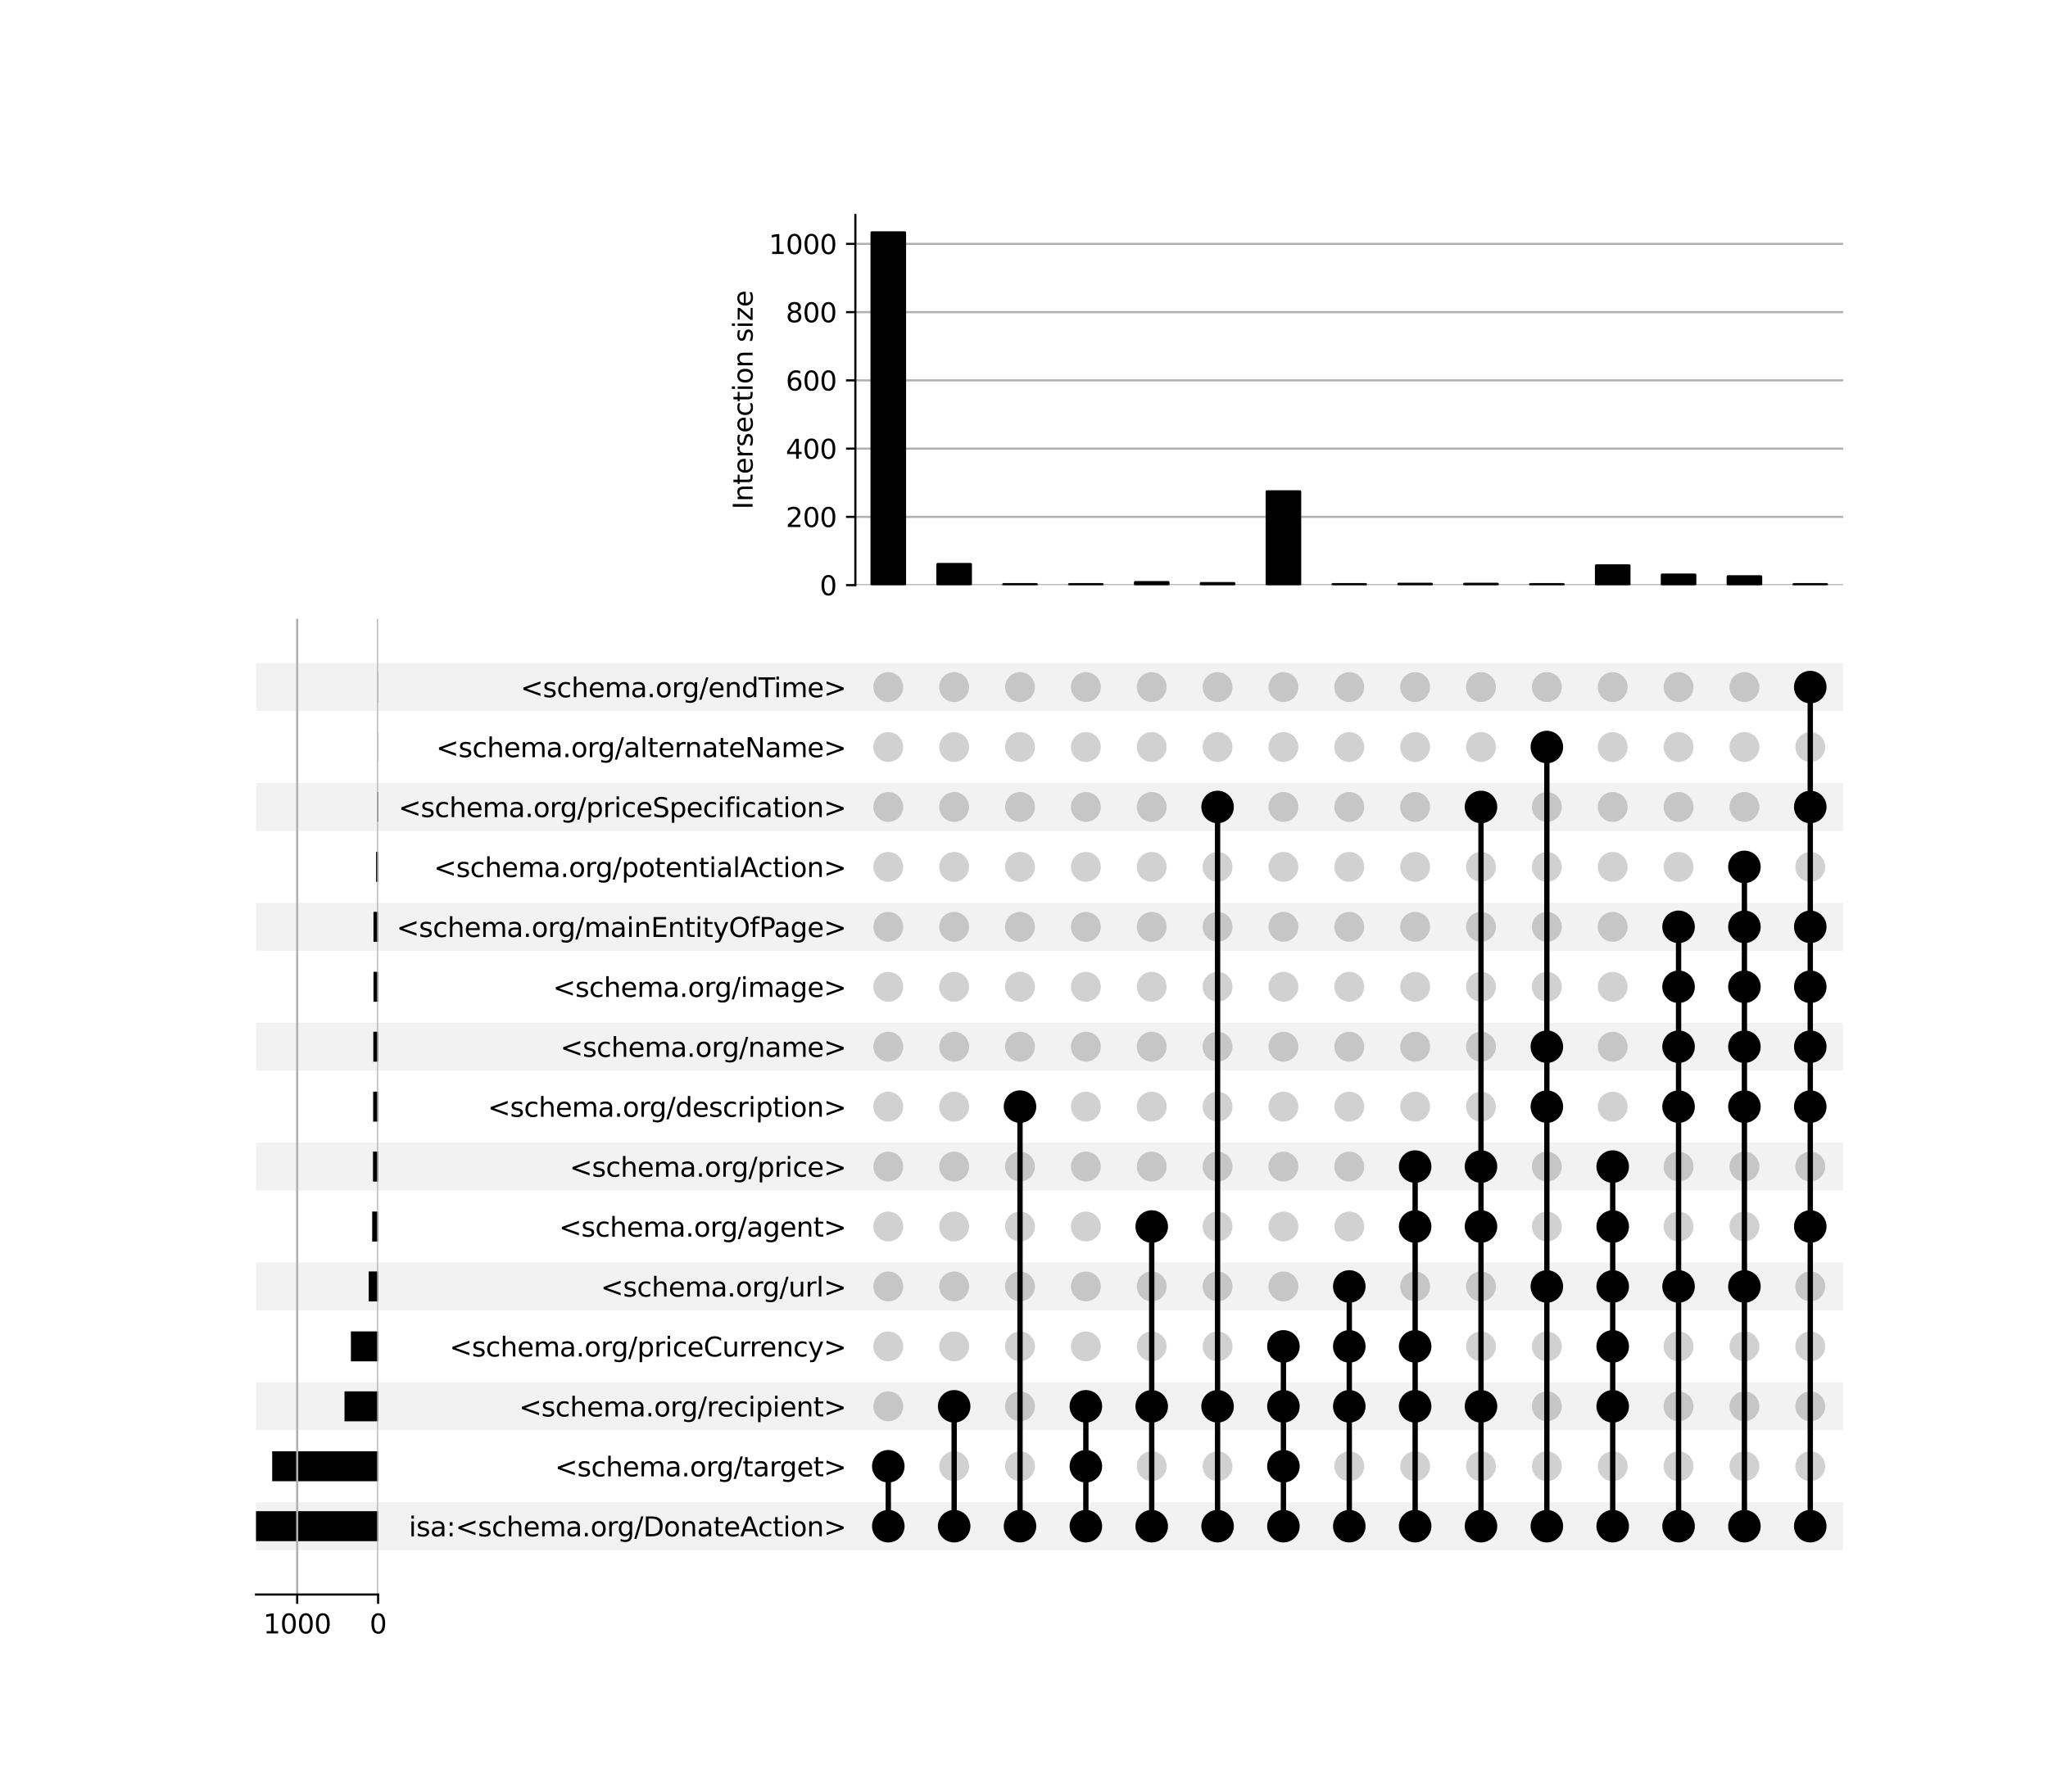 <?xml version="1.0" encoding="utf-8" standalone="no"?>
<!DOCTYPE svg PUBLIC "-//W3C//DTD SVG 1.1//EN"
  "http://www.w3.org/Graphics/SVG/1.1/DTD/svg11.dtd">
<svg xmlns:xlink="http://www.w3.org/1999/xlink" width="768pt" height="672pt" viewBox="0 0 768 672" xmlns="http://www.w3.org/2000/svg" version="1.1">
 <defs>
  <style type="text/css">*{stroke-linejoin: round; stroke-linecap: butt}</style>
 </defs>
 <g id="figure_1">
  <g id="patch_1">
   <path d="M 0 672 
L 768 672 
L 768 0 
L 0 0 
z
" style="fill: #ffffff"/>
  </g>
  <g id="axes_1">
   <g id="patch_2">
    <path d="M 96 581.444 
L 691.2 581.444 
L 691.2 563.459 
L 96 563.459 
z
" clip-path="url(#p25636dab8a)" style="fill-opacity: 0.051"/>
   </g>
   <g id="patch_3">
    <path d="M 96 536.481 
L 691.2 536.481 
L 691.2 518.497 
L 96 518.497 
z
" clip-path="url(#p25636dab8a)" style="fill-opacity: 0.051"/>
   </g>
   <g id="patch_4">
    <path d="M 96 491.519 
L 691.2 491.519 
L 691.2 473.534 
L 96 473.534 
z
" clip-path="url(#p25636dab8a)" style="fill-opacity: 0.051"/>
   </g>
   <g id="patch_5">
    <path d="M 96 446.557 
L 691.2 446.557 
L 691.2 428.572 
L 96 428.572 
z
" clip-path="url(#p25636dab8a)" style="fill-opacity: 0.051"/>
   </g>
   <g id="patch_6">
    <path d="M 96 401.594 
L 691.2 401.594 
L 691.2 383.609 
L 96 383.609 
z
" clip-path="url(#p25636dab8a)" style="fill-opacity: 0.051"/>
   </g>
   <g id="patch_7">
    <path d="M 96 356.632 
L 691.2 356.632 
L 691.2 338.647 
L 96 338.647 
z
" clip-path="url(#p25636dab8a)" style="fill-opacity: 0.051"/>
   </g>
   <g id="patch_8">
    <path d="M 96 311.669 
L 691.2 311.669 
L 691.2 293.684 
L 96 293.684 
z
" clip-path="url(#p25636dab8a)" style="fill-opacity: 0.051"/>
   </g>
   <g id="patch_9">
    <path d="M 96 266.707 
L 691.2 266.707 
L 691.2 248.722 
L 96 248.722 
z
" clip-path="url(#p25636dab8a)" style="fill-opacity: 0.051"/>
   </g>
   <g id="matplotlib.axis_1"/>
   <g id="matplotlib.axis_2">
    <g id="ytick_1"/>
    <g id="ytick_2"/>
    <g id="ytick_3"/>
    <g id="ytick_4"/>
    <g id="ytick_5"/>
    <g id="ytick_6"/>
    <g id="ytick_7"/>
    <g id="ytick_8"/>
    <g id="ytick_9"/>
    <g id="ytick_10"/>
    <g id="ytick_11"/>
    <g id="ytick_12"/>
    <g id="ytick_13"/>
    <g id="ytick_14"/>
    <g id="ytick_15"/>
   </g>
  </g>
  <g id="axes_2">
   <g id="matplotlib.axis_3">
    <g id="ytick_16">
     <g id="line2d_1"/>
     <g id="text_1">
      <!-- isa:&lt;schema.org/DonateAction&gt; -->
      <g transform="translate(153.323 576.251) scale(0.1 -0.1)">
       <defs>
        <path id="DejaVuSans-69" d="M 603 3500 
L 1178 3500 
L 1178 0 
L 603 0 
L 603 3500 
z
M 603 4863 
L 1178 4863 
L 1178 4134 
L 603 4134 
L 603 4863 
z
" transform="scale(0.016)"/>
        <path id="DejaVuSans-73" d="M 2834 3397 
L 2834 2853 
Q 2591 2978 2328 3040 
Q 2066 3103 1784 3103 
Q 1356 3103 1142 2972 
Q 928 2841 928 2578 
Q 928 2378 1081 2264 
Q 1234 2150 1697 2047 
L 1894 2003 
Q 2506 1872 2764 1633 
Q 3022 1394 3022 966 
Q 3022 478 2636 193 
Q 2250 -91 1575 -91 
Q 1294 -91 989 -36 
Q 684 19 347 128 
L 347 722 
Q 666 556 975 473 
Q 1284 391 1588 391 
Q 1994 391 2212 530 
Q 2431 669 2431 922 
Q 2431 1156 2273 1281 
Q 2116 1406 1581 1522 
L 1381 1569 
Q 847 1681 609 1914 
Q 372 2147 372 2553 
Q 372 3047 722 3315 
Q 1072 3584 1716 3584 
Q 2034 3584 2315 3537 
Q 2597 3491 2834 3397 
z
" transform="scale(0.016)"/>
        <path id="DejaVuSans-61" d="M 2194 1759 
Q 1497 1759 1228 1600 
Q 959 1441 959 1056 
Q 959 750 1161 570 
Q 1363 391 1709 391 
Q 2188 391 2477 730 
Q 2766 1069 2766 1631 
L 2766 1759 
L 2194 1759 
z
M 3341 1997 
L 3341 0 
L 2766 0 
L 2766 531 
Q 2569 213 2275 61 
Q 1981 -91 1556 -91 
Q 1019 -91 701 211 
Q 384 513 384 1019 
Q 384 1609 779 1909 
Q 1175 2209 1959 2209 
L 2766 2209 
L 2766 2266 
Q 2766 2663 2505 2880 
Q 2244 3097 1772 3097 
Q 1472 3097 1187 3025 
Q 903 2953 641 2809 
L 641 3341 
Q 956 3463 1253 3523 
Q 1550 3584 1831 3584 
Q 2591 3584 2966 3190 
Q 3341 2797 3341 1997 
z
" transform="scale(0.016)"/>
        <path id="DejaVuSans-3a" d="M 750 794 
L 1409 794 
L 1409 0 
L 750 0 
L 750 794 
z
M 750 3309 
L 1409 3309 
L 1409 2516 
L 750 2516 
L 750 3309 
z
" transform="scale(0.016)"/>
        <path id="DejaVuSans-3c" d="M 4684 3150 
L 1459 2003 
L 4684 863 
L 4684 294 
L 678 1747 
L 678 2266 
L 4684 3719 
L 4684 3150 
z
" transform="scale(0.016)"/>
        <path id="DejaVuSans-63" d="M 3122 3366 
L 3122 2828 
Q 2878 2963 2633 3030 
Q 2388 3097 2138 3097 
Q 1578 3097 1268 2742 
Q 959 2388 959 1747 
Q 959 1106 1268 751 
Q 1578 397 2138 397 
Q 2388 397 2633 464 
Q 2878 531 3122 666 
L 3122 134 
Q 2881 22 2623 -34 
Q 2366 -91 2075 -91 
Q 1284 -91 818 406 
Q 353 903 353 1747 
Q 353 2603 823 3093 
Q 1294 3584 2113 3584 
Q 2378 3584 2631 3529 
Q 2884 3475 3122 3366 
z
" transform="scale(0.016)"/>
        <path id="DejaVuSans-68" d="M 3513 2113 
L 3513 0 
L 2938 0 
L 2938 2094 
Q 2938 2591 2744 2837 
Q 2550 3084 2163 3084 
Q 1697 3084 1428 2787 
Q 1159 2491 1159 1978 
L 1159 0 
L 581 0 
L 581 4863 
L 1159 4863 
L 1159 2956 
Q 1366 3272 1645 3428 
Q 1925 3584 2291 3584 
Q 2894 3584 3203 3211 
Q 3513 2838 3513 2113 
z
" transform="scale(0.016)"/>
        <path id="DejaVuSans-65" d="M 3597 1894 
L 3597 1613 
L 953 1613 
Q 991 1019 1311 708 
Q 1631 397 2203 397 
Q 2534 397 2845 478 
Q 3156 559 3463 722 
L 3463 178 
Q 3153 47 2828 -22 
Q 2503 -91 2169 -91 
Q 1331 -91 842 396 
Q 353 884 353 1716 
Q 353 2575 817 3079 
Q 1281 3584 2069 3584 
Q 2775 3584 3186 3129 
Q 3597 2675 3597 1894 
z
M 3022 2063 
Q 3016 2534 2758 2815 
Q 2500 3097 2075 3097 
Q 1594 3097 1305 2825 
Q 1016 2553 972 2059 
L 3022 2063 
z
" transform="scale(0.016)"/>
        <path id="DejaVuSans-6d" d="M 3328 2828 
Q 3544 3216 3844 3400 
Q 4144 3584 4550 3584 
Q 5097 3584 5394 3201 
Q 5691 2819 5691 2113 
L 5691 0 
L 5113 0 
L 5113 2094 
Q 5113 2597 4934 2840 
Q 4756 3084 4391 3084 
Q 3944 3084 3684 2787 
Q 3425 2491 3425 1978 
L 3425 0 
L 2847 0 
L 2847 2094 
Q 2847 2600 2669 2842 
Q 2491 3084 2119 3084 
Q 1678 3084 1418 2786 
Q 1159 2488 1159 1978 
L 1159 0 
L 581 0 
L 581 3500 
L 1159 3500 
L 1159 2956 
Q 1356 3278 1631 3431 
Q 1906 3584 2284 3584 
Q 2666 3584 2933 3390 
Q 3200 3197 3328 2828 
z
" transform="scale(0.016)"/>
        <path id="DejaVuSans-2e" d="M 684 794 
L 1344 794 
L 1344 0 
L 684 0 
L 684 794 
z
" transform="scale(0.016)"/>
        <path id="DejaVuSans-6f" d="M 1959 3097 
Q 1497 3097 1228 2736 
Q 959 2375 959 1747 
Q 959 1119 1226 758 
Q 1494 397 1959 397 
Q 2419 397 2687 759 
Q 2956 1122 2956 1747 
Q 2956 2369 2687 2733 
Q 2419 3097 1959 3097 
z
M 1959 3584 
Q 2709 3584 3137 3096 
Q 3566 2609 3566 1747 
Q 3566 888 3137 398 
Q 2709 -91 1959 -91 
Q 1206 -91 779 398 
Q 353 888 353 1747 
Q 353 2609 779 3096 
Q 1206 3584 1959 3584 
z
" transform="scale(0.016)"/>
        <path id="DejaVuSans-72" d="M 2631 2963 
Q 2534 3019 2420 3045 
Q 2306 3072 2169 3072 
Q 1681 3072 1420 2755 
Q 1159 2438 1159 1844 
L 1159 0 
L 581 0 
L 581 3500 
L 1159 3500 
L 1159 2956 
Q 1341 3275 1631 3429 
Q 1922 3584 2338 3584 
Q 2397 3584 2469 3576 
Q 2541 3569 2628 3553 
L 2631 2963 
z
" transform="scale(0.016)"/>
        <path id="DejaVuSans-67" d="M 2906 1791 
Q 2906 2416 2648 2759 
Q 2391 3103 1925 3103 
Q 1463 3103 1205 2759 
Q 947 2416 947 1791 
Q 947 1169 1205 825 
Q 1463 481 1925 481 
Q 2391 481 2648 825 
Q 2906 1169 2906 1791 
z
M 3481 434 
Q 3481 -459 3084 -895 
Q 2688 -1331 1869 -1331 
Q 1566 -1331 1297 -1286 
Q 1028 -1241 775 -1147 
L 775 -588 
Q 1028 -725 1275 -790 
Q 1522 -856 1778 -856 
Q 2344 -856 2625 -561 
Q 2906 -266 2906 331 
L 2906 616 
Q 2728 306 2450 153 
Q 2172 0 1784 0 
Q 1141 0 747 490 
Q 353 981 353 1791 
Q 353 2603 747 3093 
Q 1141 3584 1784 3584 
Q 2172 3584 2450 3431 
Q 2728 3278 2906 2969 
L 2906 3500 
L 3481 3500 
L 3481 434 
z
" transform="scale(0.016)"/>
        <path id="DejaVuSans-2f" d="M 1625 4666 
L 2156 4666 
L 531 -594 
L 0 -594 
L 1625 4666 
z
" transform="scale(0.016)"/>
        <path id="DejaVuSans-44" d="M 1259 4147 
L 1259 519 
L 2022 519 
Q 2988 519 3436 956 
Q 3884 1394 3884 2338 
Q 3884 3275 3436 3711 
Q 2988 4147 2022 4147 
L 1259 4147 
z
M 628 4666 
L 1925 4666 
Q 3281 4666 3915 4102 
Q 4550 3538 4550 2338 
Q 4550 1131 3912 565 
Q 3275 0 1925 0 
L 628 0 
L 628 4666 
z
" transform="scale(0.016)"/>
        <path id="DejaVuSans-6e" d="M 3513 2113 
L 3513 0 
L 2938 0 
L 2938 2094 
Q 2938 2591 2744 2837 
Q 2550 3084 2163 3084 
Q 1697 3084 1428 2787 
Q 1159 2491 1159 1978 
L 1159 0 
L 581 0 
L 581 3500 
L 1159 3500 
L 1159 2956 
Q 1366 3272 1645 3428 
Q 1925 3584 2291 3584 
Q 2894 3584 3203 3211 
Q 3513 2838 3513 2113 
z
" transform="scale(0.016)"/>
        <path id="DejaVuSans-74" d="M 1172 4494 
L 1172 3500 
L 2356 3500 
L 2356 3053 
L 1172 3053 
L 1172 1153 
Q 1172 725 1289 603 
Q 1406 481 1766 481 
L 2356 481 
L 2356 0 
L 1766 0 
Q 1100 0 847 248 
Q 594 497 594 1153 
L 594 3053 
L 172 3053 
L 172 3500 
L 594 3500 
L 594 4494 
L 1172 4494 
z
" transform="scale(0.016)"/>
        <path id="DejaVuSans-41" d="M 2188 4044 
L 1331 1722 
L 3047 1722 
L 2188 4044 
z
M 1831 4666 
L 2547 4666 
L 4325 0 
L 3669 0 
L 3244 1197 
L 1141 1197 
L 716 0 
L 50 0 
L 1831 4666 
z
" transform="scale(0.016)"/>
        <path id="DejaVuSans-3e" d="M 678 3150 
L 678 3719 
L 4684 2266 
L 4684 1747 
L 678 294 
L 678 863 
L 3897 2003 
L 678 3150 
z
" transform="scale(0.016)"/>
       </defs>
       <use xlink:href="#DejaVuSans-69"/>
       <use xlink:href="#DejaVuSans-73" x="27.783"/>
       <use xlink:href="#DejaVuSans-61" x="79.883"/>
       <use xlink:href="#DejaVuSans-3a" x="141.162"/>
       <use xlink:href="#DejaVuSans-3c" x="174.854"/>
       <use xlink:href="#DejaVuSans-73" x="258.643"/>
       <use xlink:href="#DejaVuSans-63" x="310.742"/>
       <use xlink:href="#DejaVuSans-68" x="365.723"/>
       <use xlink:href="#DejaVuSans-65" x="429.102"/>
       <use xlink:href="#DejaVuSans-6d" x="490.625"/>
       <use xlink:href="#DejaVuSans-61" x="588.037"/>
       <use xlink:href="#DejaVuSans-2e" x="649.316"/>
       <use xlink:href="#DejaVuSans-6f" x="681.104"/>
       <use xlink:href="#DejaVuSans-72" x="742.285"/>
       <use xlink:href="#DejaVuSans-67" x="781.648"/>
       <use xlink:href="#DejaVuSans-2f" x="845.125"/>
       <use xlink:href="#DejaVuSans-44" x="878.816"/>
       <use xlink:href="#DejaVuSans-6f" x="955.818"/>
       <use xlink:href="#DejaVuSans-6e" x="1017"/>
       <use xlink:href="#DejaVuSans-61" x="1080.379"/>
       <use xlink:href="#DejaVuSans-74" x="1141.658"/>
       <use xlink:href="#DejaVuSans-65" x="1180.867"/>
       <use xlink:href="#DejaVuSans-41" x="1242.391"/>
       <use xlink:href="#DejaVuSans-63" x="1309.049"/>
       <use xlink:href="#DejaVuSans-74" x="1364.029"/>
       <use xlink:href="#DejaVuSans-69" x="1403.238"/>
       <use xlink:href="#DejaVuSans-6f" x="1431.021"/>
       <use xlink:href="#DejaVuSans-6e" x="1492.203"/>
       <use xlink:href="#DejaVuSans-3e" x="1555.582"/>
      </g>
     </g>
    </g>
    <g id="ytick_17">
     <g id="line2d_2"/>
     <g id="text_2">
      <!-- &lt;schema.org/target&gt; -->
      <g transform="translate(208.078 553.769) scale(0.1 -0.1)">
       <use xlink:href="#DejaVuSans-3c"/>
       <use xlink:href="#DejaVuSans-73" x="83.789"/>
       <use xlink:href="#DejaVuSans-63" x="135.889"/>
       <use xlink:href="#DejaVuSans-68" x="190.869"/>
       <use xlink:href="#DejaVuSans-65" x="254.248"/>
       <use xlink:href="#DejaVuSans-6d" x="315.771"/>
       <use xlink:href="#DejaVuSans-61" x="413.184"/>
       <use xlink:href="#DejaVuSans-2e" x="474.463"/>
       <use xlink:href="#DejaVuSans-6f" x="506.25"/>
       <use xlink:href="#DejaVuSans-72" x="567.432"/>
       <use xlink:href="#DejaVuSans-67" x="606.795"/>
       <use xlink:href="#DejaVuSans-2f" x="670.271"/>
       <use xlink:href="#DejaVuSans-74" x="703.963"/>
       <use xlink:href="#DejaVuSans-61" x="743.172"/>
       <use xlink:href="#DejaVuSans-72" x="804.451"/>
       <use xlink:href="#DejaVuSans-67" x="843.814"/>
       <use xlink:href="#DejaVuSans-65" x="907.291"/>
       <use xlink:href="#DejaVuSans-74" x="968.814"/>
       <use xlink:href="#DejaVuSans-3e" x="1008.023"/>
      </g>
     </g>
    </g>
    <g id="ytick_18">
     <g id="line2d_3"/>
     <g id="text_3">
      <!-- &lt;schema.org/recipient&gt; -->
      <g transform="translate(194.631 531.288) scale(0.1 -0.1)">
       <defs>
        <path id="DejaVuSans-70" d="M 1159 525 
L 1159 -1331 
L 581 -1331 
L 581 3500 
L 1159 3500 
L 1159 2969 
Q 1341 3281 1617 3432 
Q 1894 3584 2278 3584 
Q 2916 3584 3314 3078 
Q 3713 2572 3713 1747 
Q 3713 922 3314 415 
Q 2916 -91 2278 -91 
Q 1894 -91 1617 61 
Q 1341 213 1159 525 
z
M 3116 1747 
Q 3116 2381 2855 2742 
Q 2594 3103 2138 3103 
Q 1681 3103 1420 2742 
Q 1159 2381 1159 1747 
Q 1159 1113 1420 752 
Q 1681 391 2138 391 
Q 2594 391 2855 752 
Q 3116 1113 3116 1747 
z
" transform="scale(0.016)"/>
       </defs>
       <use xlink:href="#DejaVuSans-3c"/>
       <use xlink:href="#DejaVuSans-73" x="83.789"/>
       <use xlink:href="#DejaVuSans-63" x="135.889"/>
       <use xlink:href="#DejaVuSans-68" x="190.869"/>
       <use xlink:href="#DejaVuSans-65" x="254.248"/>
       <use xlink:href="#DejaVuSans-6d" x="315.771"/>
       <use xlink:href="#DejaVuSans-61" x="413.184"/>
       <use xlink:href="#DejaVuSans-2e" x="474.463"/>
       <use xlink:href="#DejaVuSans-6f" x="506.25"/>
       <use xlink:href="#DejaVuSans-72" x="567.432"/>
       <use xlink:href="#DejaVuSans-67" x="606.795"/>
       <use xlink:href="#DejaVuSans-2f" x="670.271"/>
       <use xlink:href="#DejaVuSans-72" x="703.963"/>
       <use xlink:href="#DejaVuSans-65" x="742.826"/>
       <use xlink:href="#DejaVuSans-63" x="804.35"/>
       <use xlink:href="#DejaVuSans-69" x="859.33"/>
       <use xlink:href="#DejaVuSans-70" x="887.113"/>
       <use xlink:href="#DejaVuSans-69" x="950.59"/>
       <use xlink:href="#DejaVuSans-65" x="978.373"/>
       <use xlink:href="#DejaVuSans-6e" x="1039.896"/>
       <use xlink:href="#DejaVuSans-74" x="1103.275"/>
       <use xlink:href="#DejaVuSans-3e" x="1142.484"/>
      </g>
     </g>
    </g>
    <g id="ytick_19">
     <g id="line2d_4"/>
     <g id="text_4">
      <!-- &lt;schema.org/priceCurrency&gt; -->
      <g transform="translate(168.545 508.807) scale(0.1 -0.1)">
       <defs>
        <path id="DejaVuSans-43" d="M 4122 4306 
L 4122 3641 
Q 3803 3938 3442 4084 
Q 3081 4231 2675 4231 
Q 1875 4231 1450 3742 
Q 1025 3253 1025 2328 
Q 1025 1406 1450 917 
Q 1875 428 2675 428 
Q 3081 428 3442 575 
Q 3803 722 4122 1019 
L 4122 359 
Q 3791 134 3420 21 
Q 3050 -91 2638 -91 
Q 1578 -91 968 557 
Q 359 1206 359 2328 
Q 359 3453 968 4101 
Q 1578 4750 2638 4750 
Q 3056 4750 3426 4639 
Q 3797 4528 4122 4306 
z
" transform="scale(0.016)"/>
        <path id="DejaVuSans-75" d="M 544 1381 
L 544 3500 
L 1119 3500 
L 1119 1403 
Q 1119 906 1312 657 
Q 1506 409 1894 409 
Q 2359 409 2629 706 
Q 2900 1003 2900 1516 
L 2900 3500 
L 3475 3500 
L 3475 0 
L 2900 0 
L 2900 538 
Q 2691 219 2414 64 
Q 2138 -91 1772 -91 
Q 1169 -91 856 284 
Q 544 659 544 1381 
z
M 1991 3584 
L 1991 3584 
z
" transform="scale(0.016)"/>
        <path id="DejaVuSans-79" d="M 2059 -325 
Q 1816 -950 1584 -1140 
Q 1353 -1331 966 -1331 
L 506 -1331 
L 506 -850 
L 844 -850 
Q 1081 -850 1212 -737 
Q 1344 -625 1503 -206 
L 1606 56 
L 191 3500 
L 800 3500 
L 1894 763 
L 2988 3500 
L 3597 3500 
L 2059 -325 
z
" transform="scale(0.016)"/>
       </defs>
       <use xlink:href="#DejaVuSans-3c"/>
       <use xlink:href="#DejaVuSans-73" x="83.789"/>
       <use xlink:href="#DejaVuSans-63" x="135.889"/>
       <use xlink:href="#DejaVuSans-68" x="190.869"/>
       <use xlink:href="#DejaVuSans-65" x="254.248"/>
       <use xlink:href="#DejaVuSans-6d" x="315.771"/>
       <use xlink:href="#DejaVuSans-61" x="413.184"/>
       <use xlink:href="#DejaVuSans-2e" x="474.463"/>
       <use xlink:href="#DejaVuSans-6f" x="506.25"/>
       <use xlink:href="#DejaVuSans-72" x="567.432"/>
       <use xlink:href="#DejaVuSans-67" x="606.795"/>
       <use xlink:href="#DejaVuSans-2f" x="670.271"/>
       <use xlink:href="#DejaVuSans-70" x="703.963"/>
       <use xlink:href="#DejaVuSans-72" x="767.439"/>
       <use xlink:href="#DejaVuSans-69" x="808.553"/>
       <use xlink:href="#DejaVuSans-63" x="836.336"/>
       <use xlink:href="#DejaVuSans-65" x="891.316"/>
       <use xlink:href="#DejaVuSans-43" x="952.84"/>
       <use xlink:href="#DejaVuSans-75" x="1022.664"/>
       <use xlink:href="#DejaVuSans-72" x="1086.043"/>
       <use xlink:href="#DejaVuSans-72" x="1125.406"/>
       <use xlink:href="#DejaVuSans-65" x="1164.27"/>
       <use xlink:href="#DejaVuSans-6e" x="1225.793"/>
       <use xlink:href="#DejaVuSans-63" x="1289.172"/>
       <use xlink:href="#DejaVuSans-79" x="1344.152"/>
       <use xlink:href="#DejaVuSans-3e" x="1403.332"/>
      </g>
     </g>
    </g>
    <g id="ytick_20">
     <g id="line2d_5"/>
     <g id="text_5">
      <!-- &lt;schema.org/url&gt; -->
      <g transform="translate(225.258 486.326) scale(0.1 -0.1)">
       <defs>
        <path id="DejaVuSans-6c" d="M 603 4863 
L 1178 4863 
L 1178 0 
L 603 0 
L 603 4863 
z
" transform="scale(0.016)"/>
       </defs>
       <use xlink:href="#DejaVuSans-3c"/>
       <use xlink:href="#DejaVuSans-73" x="83.789"/>
       <use xlink:href="#DejaVuSans-63" x="135.889"/>
       <use xlink:href="#DejaVuSans-68" x="190.869"/>
       <use xlink:href="#DejaVuSans-65" x="254.248"/>
       <use xlink:href="#DejaVuSans-6d" x="315.771"/>
       <use xlink:href="#DejaVuSans-61" x="413.184"/>
       <use xlink:href="#DejaVuSans-2e" x="474.463"/>
       <use xlink:href="#DejaVuSans-6f" x="506.25"/>
       <use xlink:href="#DejaVuSans-72" x="567.432"/>
       <use xlink:href="#DejaVuSans-67" x="606.795"/>
       <use xlink:href="#DejaVuSans-2f" x="670.271"/>
       <use xlink:href="#DejaVuSans-75" x="703.963"/>
       <use xlink:href="#DejaVuSans-72" x="767.342"/>
       <use xlink:href="#DejaVuSans-6c" x="808.455"/>
       <use xlink:href="#DejaVuSans-3e" x="836.238"/>
      </g>
     </g>
    </g>
    <g id="ytick_21">
     <g id="line2d_6"/>
     <g id="text_6">
      <!-- &lt;schema.org/agent&gt; -->
      <g transform="translate(209.597 463.845) scale(0.1 -0.1)">
       <use xlink:href="#DejaVuSans-3c"/>
       <use xlink:href="#DejaVuSans-73" x="83.789"/>
       <use xlink:href="#DejaVuSans-63" x="135.889"/>
       <use xlink:href="#DejaVuSans-68" x="190.869"/>
       <use xlink:href="#DejaVuSans-65" x="254.248"/>
       <use xlink:href="#DejaVuSans-6d" x="315.771"/>
       <use xlink:href="#DejaVuSans-61" x="413.184"/>
       <use xlink:href="#DejaVuSans-2e" x="474.463"/>
       <use xlink:href="#DejaVuSans-6f" x="506.25"/>
       <use xlink:href="#DejaVuSans-72" x="567.432"/>
       <use xlink:href="#DejaVuSans-67" x="606.795"/>
       <use xlink:href="#DejaVuSans-2f" x="670.271"/>
       <use xlink:href="#DejaVuSans-61" x="703.963"/>
       <use xlink:href="#DejaVuSans-67" x="765.242"/>
       <use xlink:href="#DejaVuSans-65" x="828.719"/>
       <use xlink:href="#DejaVuSans-6e" x="890.242"/>
       <use xlink:href="#DejaVuSans-74" x="953.621"/>
       <use xlink:href="#DejaVuSans-3e" x="992.83"/>
      </g>
     </g>
    </g>
    <g id="ytick_22">
     <g id="line2d_7"/>
     <g id="text_7">
      <!-- &lt;schema.org/price&gt; -->
      <g transform="translate(213.595 441.363) scale(0.1 -0.1)">
       <use xlink:href="#DejaVuSans-3c"/>
       <use xlink:href="#DejaVuSans-73" x="83.789"/>
       <use xlink:href="#DejaVuSans-63" x="135.889"/>
       <use xlink:href="#DejaVuSans-68" x="190.869"/>
       <use xlink:href="#DejaVuSans-65" x="254.248"/>
       <use xlink:href="#DejaVuSans-6d" x="315.771"/>
       <use xlink:href="#DejaVuSans-61" x="413.184"/>
       <use xlink:href="#DejaVuSans-2e" x="474.463"/>
       <use xlink:href="#DejaVuSans-6f" x="506.25"/>
       <use xlink:href="#DejaVuSans-72" x="567.432"/>
       <use xlink:href="#DejaVuSans-67" x="606.795"/>
       <use xlink:href="#DejaVuSans-2f" x="670.271"/>
       <use xlink:href="#DejaVuSans-70" x="703.963"/>
       <use xlink:href="#DejaVuSans-72" x="767.439"/>
       <use xlink:href="#DejaVuSans-69" x="808.553"/>
       <use xlink:href="#DejaVuSans-63" x="836.336"/>
       <use xlink:href="#DejaVuSans-65" x="891.316"/>
       <use xlink:href="#DejaVuSans-3e" x="952.84"/>
      </g>
     </g>
    </g>
    <g id="ytick_23">
     <g id="line2d_8"/>
     <g id="text_8">
      <!-- &lt;schema.org/description&gt; -->
      <g transform="translate(182.883 418.882) scale(0.1 -0.1)">
       <defs>
        <path id="DejaVuSans-64" d="M 2906 2969 
L 2906 4863 
L 3481 4863 
L 3481 0 
L 2906 0 
L 2906 525 
Q 2725 213 2448 61 
Q 2172 -91 1784 -91 
Q 1150 -91 751 415 
Q 353 922 353 1747 
Q 353 2572 751 3078 
Q 1150 3584 1784 3584 
Q 2172 3584 2448 3432 
Q 2725 3281 2906 2969 
z
M 947 1747 
Q 947 1113 1208 752 
Q 1469 391 1925 391 
Q 2381 391 2643 752 
Q 2906 1113 2906 1747 
Q 2906 2381 2643 2742 
Q 2381 3103 1925 3103 
Q 1469 3103 1208 2742 
Q 947 2381 947 1747 
z
" transform="scale(0.016)"/>
       </defs>
       <use xlink:href="#DejaVuSans-3c"/>
       <use xlink:href="#DejaVuSans-73" x="83.789"/>
       <use xlink:href="#DejaVuSans-63" x="135.889"/>
       <use xlink:href="#DejaVuSans-68" x="190.869"/>
       <use xlink:href="#DejaVuSans-65" x="254.248"/>
       <use xlink:href="#DejaVuSans-6d" x="315.771"/>
       <use xlink:href="#DejaVuSans-61" x="413.184"/>
       <use xlink:href="#DejaVuSans-2e" x="474.463"/>
       <use xlink:href="#DejaVuSans-6f" x="506.25"/>
       <use xlink:href="#DejaVuSans-72" x="567.432"/>
       <use xlink:href="#DejaVuSans-67" x="606.795"/>
       <use xlink:href="#DejaVuSans-2f" x="670.271"/>
       <use xlink:href="#DejaVuSans-64" x="703.963"/>
       <use xlink:href="#DejaVuSans-65" x="767.439"/>
       <use xlink:href="#DejaVuSans-73" x="828.963"/>
       <use xlink:href="#DejaVuSans-63" x="881.062"/>
       <use xlink:href="#DejaVuSans-72" x="936.043"/>
       <use xlink:href="#DejaVuSans-69" x="977.156"/>
       <use xlink:href="#DejaVuSans-70" x="1004.939"/>
       <use xlink:href="#DejaVuSans-74" x="1068.416"/>
       <use xlink:href="#DejaVuSans-69" x="1107.625"/>
       <use xlink:href="#DejaVuSans-6f" x="1135.408"/>
       <use xlink:href="#DejaVuSans-6e" x="1196.59"/>
       <use xlink:href="#DejaVuSans-3e" x="1259.969"/>
      </g>
     </g>
    </g>
    <g id="ytick_24">
     <g id="line2d_9"/>
     <g id="text_9">
      <!-- &lt;schema.org/name&gt; -->
      <g transform="translate(210.125 396.401) scale(0.1 -0.1)">
       <use xlink:href="#DejaVuSans-3c"/>
       <use xlink:href="#DejaVuSans-73" x="83.789"/>
       <use xlink:href="#DejaVuSans-63" x="135.889"/>
       <use xlink:href="#DejaVuSans-68" x="190.869"/>
       <use xlink:href="#DejaVuSans-65" x="254.248"/>
       <use xlink:href="#DejaVuSans-6d" x="315.771"/>
       <use xlink:href="#DejaVuSans-61" x="413.184"/>
       <use xlink:href="#DejaVuSans-2e" x="474.463"/>
       <use xlink:href="#DejaVuSans-6f" x="506.25"/>
       <use xlink:href="#DejaVuSans-72" x="567.432"/>
       <use xlink:href="#DejaVuSans-67" x="606.795"/>
       <use xlink:href="#DejaVuSans-2f" x="670.271"/>
       <use xlink:href="#DejaVuSans-6e" x="703.963"/>
       <use xlink:href="#DejaVuSans-61" x="767.342"/>
       <use xlink:href="#DejaVuSans-6d" x="828.621"/>
       <use xlink:href="#DejaVuSans-65" x="926.033"/>
       <use xlink:href="#DejaVuSans-3e" x="987.557"/>
      </g>
     </g>
    </g>
    <g id="ytick_25">
     <g id="line2d_10"/>
     <g id="text_10">
      <!-- &lt;schema.org/image&gt; -->
      <g transform="translate(207.336 373.92) scale(0.1 -0.1)">
       <use xlink:href="#DejaVuSans-3c"/>
       <use xlink:href="#DejaVuSans-73" x="83.789"/>
       <use xlink:href="#DejaVuSans-63" x="135.889"/>
       <use xlink:href="#DejaVuSans-68" x="190.869"/>
       <use xlink:href="#DejaVuSans-65" x="254.248"/>
       <use xlink:href="#DejaVuSans-6d" x="315.771"/>
       <use xlink:href="#DejaVuSans-61" x="413.184"/>
       <use xlink:href="#DejaVuSans-2e" x="474.463"/>
       <use xlink:href="#DejaVuSans-6f" x="506.25"/>
       <use xlink:href="#DejaVuSans-72" x="567.432"/>
       <use xlink:href="#DejaVuSans-67" x="606.795"/>
       <use xlink:href="#DejaVuSans-2f" x="670.271"/>
       <use xlink:href="#DejaVuSans-69" x="703.963"/>
       <use xlink:href="#DejaVuSans-6d" x="731.746"/>
       <use xlink:href="#DejaVuSans-61" x="829.158"/>
       <use xlink:href="#DejaVuSans-67" x="890.438"/>
       <use xlink:href="#DejaVuSans-65" x="953.914"/>
       <use xlink:href="#DejaVuSans-3e" x="1015.438"/>
      </g>
     </g>
    </g>
    <g id="ytick_26">
     <g id="line2d_11"/>
     <g id="text_11">
      <!-- &lt;schema.org/mainEntityOfPage&gt; -->
      <g transform="translate(148.705 351.439) scale(0.1 -0.1)">
       <defs>
        <path id="DejaVuSans-45" d="M 628 4666 
L 3578 4666 
L 3578 4134 
L 1259 4134 
L 1259 2753 
L 3481 2753 
L 3481 2222 
L 1259 2222 
L 1259 531 
L 3634 531 
L 3634 0 
L 628 0 
L 628 4666 
z
" transform="scale(0.016)"/>
        <path id="DejaVuSans-4f" d="M 2522 4238 
Q 1834 4238 1429 3725 
Q 1025 3213 1025 2328 
Q 1025 1447 1429 934 
Q 1834 422 2522 422 
Q 3209 422 3611 934 
Q 4013 1447 4013 2328 
Q 4013 3213 3611 3725 
Q 3209 4238 2522 4238 
z
M 2522 4750 
Q 3503 4750 4090 4092 
Q 4678 3434 4678 2328 
Q 4678 1225 4090 567 
Q 3503 -91 2522 -91 
Q 1538 -91 948 565 
Q 359 1222 359 2328 
Q 359 3434 948 4092 
Q 1538 4750 2522 4750 
z
" transform="scale(0.016)"/>
        <path id="DejaVuSans-66" d="M 2375 4863 
L 2375 4384 
L 1825 4384 
Q 1516 4384 1395 4259 
Q 1275 4134 1275 3809 
L 1275 3500 
L 2222 3500 
L 2222 3053 
L 1275 3053 
L 1275 0 
L 697 0 
L 697 3053 
L 147 3053 
L 147 3500 
L 697 3500 
L 697 3744 
Q 697 4328 969 4595 
Q 1241 4863 1831 4863 
L 2375 4863 
z
" transform="scale(0.016)"/>
        <path id="DejaVuSans-50" d="M 1259 4147 
L 1259 2394 
L 2053 2394 
Q 2494 2394 2734 2622 
Q 2975 2850 2975 3272 
Q 2975 3691 2734 3919 
Q 2494 4147 2053 4147 
L 1259 4147 
z
M 628 4666 
L 2053 4666 
Q 2838 4666 3239 4311 
Q 3641 3956 3641 3272 
Q 3641 2581 3239 2228 
Q 2838 1875 2053 1875 
L 1259 1875 
L 1259 0 
L 628 0 
L 628 4666 
z
" transform="scale(0.016)"/>
       </defs>
       <use xlink:href="#DejaVuSans-3c"/>
       <use xlink:href="#DejaVuSans-73" x="83.789"/>
       <use xlink:href="#DejaVuSans-63" x="135.889"/>
       <use xlink:href="#DejaVuSans-68" x="190.869"/>
       <use xlink:href="#DejaVuSans-65" x="254.248"/>
       <use xlink:href="#DejaVuSans-6d" x="315.771"/>
       <use xlink:href="#DejaVuSans-61" x="413.184"/>
       <use xlink:href="#DejaVuSans-2e" x="474.463"/>
       <use xlink:href="#DejaVuSans-6f" x="506.25"/>
       <use xlink:href="#DejaVuSans-72" x="567.432"/>
       <use xlink:href="#DejaVuSans-67" x="606.795"/>
       <use xlink:href="#DejaVuSans-2f" x="670.271"/>
       <use xlink:href="#DejaVuSans-6d" x="703.963"/>
       <use xlink:href="#DejaVuSans-61" x="801.375"/>
       <use xlink:href="#DejaVuSans-69" x="862.654"/>
       <use xlink:href="#DejaVuSans-6e" x="890.438"/>
       <use xlink:href="#DejaVuSans-45" x="953.816"/>
       <use xlink:href="#DejaVuSans-6e" x="1017"/>
       <use xlink:href="#DejaVuSans-74" x="1080.379"/>
       <use xlink:href="#DejaVuSans-69" x="1119.588"/>
       <use xlink:href="#DejaVuSans-74" x="1147.371"/>
       <use xlink:href="#DejaVuSans-79" x="1186.58"/>
       <use xlink:href="#DejaVuSans-4f" x="1245.76"/>
       <use xlink:href="#DejaVuSans-66" x="1324.471"/>
       <use xlink:href="#DejaVuSans-50" x="1359.676"/>
       <use xlink:href="#DejaVuSans-61" x="1415.479"/>
       <use xlink:href="#DejaVuSans-67" x="1476.758"/>
       <use xlink:href="#DejaVuSans-65" x="1540.234"/>
       <use xlink:href="#DejaVuSans-3e" x="1601.758"/>
      </g>
     </g>
    </g>
    <g id="ytick_27">
     <g id="line2d_12"/>
     <g id="text_12">
      <!-- &lt;schema.org/potentialAction&gt; -->
      <g transform="translate(162.683 328.957) scale(0.1 -0.1)">
       <use xlink:href="#DejaVuSans-3c"/>
       <use xlink:href="#DejaVuSans-73" x="83.789"/>
       <use xlink:href="#DejaVuSans-63" x="135.889"/>
       <use xlink:href="#DejaVuSans-68" x="190.869"/>
       <use xlink:href="#DejaVuSans-65" x="254.248"/>
       <use xlink:href="#DejaVuSans-6d" x="315.771"/>
       <use xlink:href="#DejaVuSans-61" x="413.184"/>
       <use xlink:href="#DejaVuSans-2e" x="474.463"/>
       <use xlink:href="#DejaVuSans-6f" x="506.25"/>
       <use xlink:href="#DejaVuSans-72" x="567.432"/>
       <use xlink:href="#DejaVuSans-67" x="606.795"/>
       <use xlink:href="#DejaVuSans-2f" x="670.271"/>
       <use xlink:href="#DejaVuSans-70" x="703.963"/>
       <use xlink:href="#DejaVuSans-6f" x="767.439"/>
       <use xlink:href="#DejaVuSans-74" x="828.621"/>
       <use xlink:href="#DejaVuSans-65" x="867.83"/>
       <use xlink:href="#DejaVuSans-6e" x="929.354"/>
       <use xlink:href="#DejaVuSans-74" x="992.732"/>
       <use xlink:href="#DejaVuSans-69" x="1031.941"/>
       <use xlink:href="#DejaVuSans-61" x="1059.725"/>
       <use xlink:href="#DejaVuSans-6c" x="1121.004"/>
       <use xlink:href="#DejaVuSans-41" x="1148.787"/>
       <use xlink:href="#DejaVuSans-63" x="1215.445"/>
       <use xlink:href="#DejaVuSans-74" x="1270.426"/>
       <use xlink:href="#DejaVuSans-69" x="1309.635"/>
       <use xlink:href="#DejaVuSans-6f" x="1337.418"/>
       <use xlink:href="#DejaVuSans-6e" x="1398.6"/>
       <use xlink:href="#DejaVuSans-3e" x="1461.979"/>
      </g>
     </g>
    </g>
    <g id="ytick_28">
     <g id="line2d_13"/>
     <g id="text_13">
      <!-- &lt;schema.org/priceSpecification&gt; -->
      <g transform="translate(149.389 306.476) scale(0.1 -0.1)">
       <defs>
        <path id="DejaVuSans-53" d="M 3425 4513 
L 3425 3897 
Q 3066 4069 2747 4153 
Q 2428 4238 2131 4238 
Q 1616 4238 1336 4038 
Q 1056 3838 1056 3469 
Q 1056 3159 1242 3001 
Q 1428 2844 1947 2747 
L 2328 2669 
Q 3034 2534 3370 2195 
Q 3706 1856 3706 1288 
Q 3706 609 3251 259 
Q 2797 -91 1919 -91 
Q 1588 -91 1214 -16 
Q 841 59 441 206 
L 441 856 
Q 825 641 1194 531 
Q 1563 422 1919 422 
Q 2459 422 2753 634 
Q 3047 847 3047 1241 
Q 3047 1584 2836 1778 
Q 2625 1972 2144 2069 
L 1759 2144 
Q 1053 2284 737 2584 
Q 422 2884 422 3419 
Q 422 4038 858 4394 
Q 1294 4750 2059 4750 
Q 2388 4750 2728 4690 
Q 3069 4631 3425 4513 
z
" transform="scale(0.016)"/>
       </defs>
       <use xlink:href="#DejaVuSans-3c"/>
       <use xlink:href="#DejaVuSans-73" x="83.789"/>
       <use xlink:href="#DejaVuSans-63" x="135.889"/>
       <use xlink:href="#DejaVuSans-68" x="190.869"/>
       <use xlink:href="#DejaVuSans-65" x="254.248"/>
       <use xlink:href="#DejaVuSans-6d" x="315.771"/>
       <use xlink:href="#DejaVuSans-61" x="413.184"/>
       <use xlink:href="#DejaVuSans-2e" x="474.463"/>
       <use xlink:href="#DejaVuSans-6f" x="506.25"/>
       <use xlink:href="#DejaVuSans-72" x="567.432"/>
       <use xlink:href="#DejaVuSans-67" x="606.795"/>
       <use xlink:href="#DejaVuSans-2f" x="670.271"/>
       <use xlink:href="#DejaVuSans-70" x="703.963"/>
       <use xlink:href="#DejaVuSans-72" x="767.439"/>
       <use xlink:href="#DejaVuSans-69" x="808.553"/>
       <use xlink:href="#DejaVuSans-63" x="836.336"/>
       <use xlink:href="#DejaVuSans-65" x="891.316"/>
       <use xlink:href="#DejaVuSans-53" x="952.84"/>
       <use xlink:href="#DejaVuSans-70" x="1016.316"/>
       <use xlink:href="#DejaVuSans-65" x="1079.793"/>
       <use xlink:href="#DejaVuSans-63" x="1141.316"/>
       <use xlink:href="#DejaVuSans-69" x="1196.297"/>
       <use xlink:href="#DejaVuSans-66" x="1224.08"/>
       <use xlink:href="#DejaVuSans-69" x="1259.285"/>
       <use xlink:href="#DejaVuSans-63" x="1287.068"/>
       <use xlink:href="#DejaVuSans-61" x="1342.049"/>
       <use xlink:href="#DejaVuSans-74" x="1403.328"/>
       <use xlink:href="#DejaVuSans-69" x="1442.537"/>
       <use xlink:href="#DejaVuSans-6f" x="1470.32"/>
       <use xlink:href="#DejaVuSans-6e" x="1531.502"/>
       <use xlink:href="#DejaVuSans-3e" x="1594.881"/>
      </g>
     </g>
    </g>
    <g id="ytick_29">
     <g id="line2d_14"/>
     <g id="text_14">
      <!-- &lt;schema.org/alternateName&gt; -->
      <g transform="translate(163.526 283.995) scale(0.1 -0.1)">
       <defs>
        <path id="DejaVuSans-4e" d="M 628 4666 
L 1478 4666 
L 3547 763 
L 3547 4666 
L 4159 4666 
L 4159 0 
L 3309 0 
L 1241 3903 
L 1241 0 
L 628 0 
L 628 4666 
z
" transform="scale(0.016)"/>
       </defs>
       <use xlink:href="#DejaVuSans-3c"/>
       <use xlink:href="#DejaVuSans-73" x="83.789"/>
       <use xlink:href="#DejaVuSans-63" x="135.889"/>
       <use xlink:href="#DejaVuSans-68" x="190.869"/>
       <use xlink:href="#DejaVuSans-65" x="254.248"/>
       <use xlink:href="#DejaVuSans-6d" x="315.771"/>
       <use xlink:href="#DejaVuSans-61" x="413.184"/>
       <use xlink:href="#DejaVuSans-2e" x="474.463"/>
       <use xlink:href="#DejaVuSans-6f" x="506.25"/>
       <use xlink:href="#DejaVuSans-72" x="567.432"/>
       <use xlink:href="#DejaVuSans-67" x="606.795"/>
       <use xlink:href="#DejaVuSans-2f" x="670.271"/>
       <use xlink:href="#DejaVuSans-61" x="703.963"/>
       <use xlink:href="#DejaVuSans-6c" x="765.242"/>
       <use xlink:href="#DejaVuSans-74" x="793.025"/>
       <use xlink:href="#DejaVuSans-65" x="832.234"/>
       <use xlink:href="#DejaVuSans-72" x="893.758"/>
       <use xlink:href="#DejaVuSans-6e" x="933.121"/>
       <use xlink:href="#DejaVuSans-61" x="996.5"/>
       <use xlink:href="#DejaVuSans-74" x="1057.779"/>
       <use xlink:href="#DejaVuSans-65" x="1096.988"/>
       <use xlink:href="#DejaVuSans-4e" x="1158.512"/>
       <use xlink:href="#DejaVuSans-61" x="1233.316"/>
       <use xlink:href="#DejaVuSans-6d" x="1294.596"/>
       <use xlink:href="#DejaVuSans-65" x="1392.008"/>
       <use xlink:href="#DejaVuSans-3e" x="1453.531"/>
      </g>
     </g>
    </g>
    <g id="ytick_30">
     <g id="line2d_15"/>
     <g id="text_15">
      <!-- &lt;schema.org/endTime&gt; -->
      <g transform="translate(195.178 261.514) scale(0.1 -0.1)">
       <defs>
        <path id="DejaVuSans-54" d="M -19 4666 
L 3928 4666 
L 3928 4134 
L 2272 4134 
L 2272 0 
L 1638 0 
L 1638 4134 
L -19 4134 
L -19 4666 
z
" transform="scale(0.016)"/>
       </defs>
       <use xlink:href="#DejaVuSans-3c"/>
       <use xlink:href="#DejaVuSans-73" x="83.789"/>
       <use xlink:href="#DejaVuSans-63" x="135.889"/>
       <use xlink:href="#DejaVuSans-68" x="190.869"/>
       <use xlink:href="#DejaVuSans-65" x="254.248"/>
       <use xlink:href="#DejaVuSans-6d" x="315.771"/>
       <use xlink:href="#DejaVuSans-61" x="413.184"/>
       <use xlink:href="#DejaVuSans-2e" x="474.463"/>
       <use xlink:href="#DejaVuSans-6f" x="506.25"/>
       <use xlink:href="#DejaVuSans-72" x="567.432"/>
       <use xlink:href="#DejaVuSans-67" x="606.795"/>
       <use xlink:href="#DejaVuSans-2f" x="670.271"/>
       <use xlink:href="#DejaVuSans-65" x="703.963"/>
       <use xlink:href="#DejaVuSans-6e" x="765.486"/>
       <use xlink:href="#DejaVuSans-64" x="828.865"/>
       <use xlink:href="#DejaVuSans-54" x="892.342"/>
       <use xlink:href="#DejaVuSans-69" x="950.301"/>
       <use xlink:href="#DejaVuSans-6d" x="978.084"/>
       <use xlink:href="#DejaVuSans-65" x="1075.496"/>
       <use xlink:href="#DejaVuSans-3e" x="1137.02"/>
      </g>
     </g>
    </g>
   </g>
   <g id="LineCollection_1">
    <path d="M 333.109 572.451 
L 333.109 549.97 
" clip-path="url(#p10db9042ec)" style="fill: none; stroke: #000000; stroke-width: 2"/>
    <path d="M 357.805 572.451 
L 357.805 527.489 
" clip-path="url(#p10db9042ec)" style="fill: none; stroke: #000000; stroke-width: 2"/>
    <path d="M 382.501 572.451 
L 382.501 415.083 
" clip-path="url(#p10db9042ec)" style="fill: none; stroke: #000000; stroke-width: 2"/>
    <path d="M 407.197 572.451 
L 407.197 527.489 
" clip-path="url(#p10db9042ec)" style="fill: none; stroke: #000000; stroke-width: 2"/>
    <path d="M 431.893 572.451 
L 431.893 460.045 
" clip-path="url(#p10db9042ec)" style="fill: none; stroke: #000000; stroke-width: 2"/>
    <path d="M 456.589 572.451 
L 456.589 302.677 
" clip-path="url(#p10db9042ec)" style="fill: none; stroke: #000000; stroke-width: 2"/>
    <path d="M 481.284 572.451 
L 481.284 505.008 
" clip-path="url(#p10db9042ec)" style="fill: none; stroke: #000000; stroke-width: 2"/>
    <path d="M 505.98 572.451 
L 505.98 482.527 
" clip-path="url(#p10db9042ec)" style="fill: none; stroke: #000000; stroke-width: 2"/>
    <path d="M 530.676 572.451 
L 530.676 437.564 
" clip-path="url(#p10db9042ec)" style="fill: none; stroke: #000000; stroke-width: 2"/>
    <path d="M 555.372 572.451 
L 555.372 302.677 
" clip-path="url(#p10db9042ec)" style="fill: none; stroke: #000000; stroke-width: 2"/>
    <path d="M 580.068 572.451 
L 580.068 280.196 
" clip-path="url(#p10db9042ec)" style="fill: none; stroke: #000000; stroke-width: 2"/>
    <path d="M 604.764 572.451 
L 604.764 437.564 
" clip-path="url(#p10db9042ec)" style="fill: none; stroke: #000000; stroke-width: 2"/>
    <path d="M 629.46 572.451 
L 629.46 347.639 
" clip-path="url(#p10db9042ec)" style="fill: none; stroke: #000000; stroke-width: 2"/>
    <path d="M 654.156 572.451 
L 654.156 325.158 
" clip-path="url(#p10db9042ec)" style="fill: none; stroke: #000000; stroke-width: 2"/>
    <path d="M 678.852 572.451 
L 678.852 257.714 
" clip-path="url(#p10db9042ec)" style="fill: none; stroke: #000000; stroke-width: 2"/>
   </g>
   <g id="PathCollection_1">
    <defs>
     <path id="C0_0_881e1e893d" d="M 0 5.6 
C 1.485 5.6 2.91 5.01 3.96 3.96 
C 5.01 2.91 5.6 1.485 5.6 -0 
C 5.6 -1.485 5.01 -2.91 3.96 -3.96 
C 2.91 -5.01 1.485 -5.6 0 -5.6 
C -1.485 -5.6 -2.91 -5.01 -3.96 -3.96 
C -5.01 -2.91 -5.6 -1.485 -5.6 0 
C -5.6 1.485 -5.01 2.91 -3.96 3.96 
C -2.91 5.01 -1.485 5.6 0 5.6 
z
"/>
    </defs>
    <g clip-path="url(#p10db9042ec)">
     <use xlink:href="#C0_0_881e1e893d" x="333.109" y="572.451" style="stroke: #000000"/>
    </g>
    <g clip-path="url(#p10db9042ec)">
     <use xlink:href="#C0_0_881e1e893d" x="333.109" y="549.97" style="stroke: #000000"/>
    </g>
    <g clip-path="url(#p10db9042ec)">
     <use xlink:href="#C0_0_881e1e893d" x="333.109" y="527.489" style="fill-opacity: 0.18"/>
    </g>
    <g clip-path="url(#p10db9042ec)">
     <use xlink:href="#C0_0_881e1e893d" x="333.109" y="505.008" style="fill-opacity: 0.18"/>
    </g>
    <g clip-path="url(#p10db9042ec)">
     <use xlink:href="#C0_0_881e1e893d" x="333.109" y="482.527" style="fill-opacity: 0.18"/>
    </g>
    <g clip-path="url(#p10db9042ec)">
     <use xlink:href="#C0_0_881e1e893d" x="333.109" y="460.045" style="fill-opacity: 0.18"/>
    </g>
    <g clip-path="url(#p10db9042ec)">
     <use xlink:href="#C0_0_881e1e893d" x="333.109" y="437.564" style="fill-opacity: 0.18"/>
    </g>
    <g clip-path="url(#p10db9042ec)">
     <use xlink:href="#C0_0_881e1e893d" x="333.109" y="415.083" style="fill-opacity: 0.18"/>
    </g>
    <g clip-path="url(#p10db9042ec)">
     <use xlink:href="#C0_0_881e1e893d" x="333.109" y="392.602" style="fill-opacity: 0.18"/>
    </g>
    <g clip-path="url(#p10db9042ec)">
     <use xlink:href="#C0_0_881e1e893d" x="333.109" y="370.121" style="fill-opacity: 0.18"/>
    </g>
    <g clip-path="url(#p10db9042ec)">
     <use xlink:href="#C0_0_881e1e893d" x="333.109" y="347.639" style="fill-opacity: 0.18"/>
    </g>
    <g clip-path="url(#p10db9042ec)">
     <use xlink:href="#C0_0_881e1e893d" x="333.109" y="325.158" style="fill-opacity: 0.18"/>
    </g>
    <g clip-path="url(#p10db9042ec)">
     <use xlink:href="#C0_0_881e1e893d" x="333.109" y="302.677" style="fill-opacity: 0.18"/>
    </g>
    <g clip-path="url(#p10db9042ec)">
     <use xlink:href="#C0_0_881e1e893d" x="333.109" y="280.196" style="fill-opacity: 0.18"/>
    </g>
    <g clip-path="url(#p10db9042ec)">
     <use xlink:href="#C0_0_881e1e893d" x="333.109" y="257.714" style="fill-opacity: 0.18"/>
    </g>
    <g clip-path="url(#p10db9042ec)">
     <use xlink:href="#C0_0_881e1e893d" x="357.805" y="572.451" style="stroke: #000000"/>
    </g>
    <g clip-path="url(#p10db9042ec)">
     <use xlink:href="#C0_0_881e1e893d" x="357.805" y="549.97" style="fill-opacity: 0.18"/>
    </g>
    <g clip-path="url(#p10db9042ec)">
     <use xlink:href="#C0_0_881e1e893d" x="357.805" y="527.489" style="stroke: #000000"/>
    </g>
    <g clip-path="url(#p10db9042ec)">
     <use xlink:href="#C0_0_881e1e893d" x="357.805" y="505.008" style="fill-opacity: 0.18"/>
    </g>
    <g clip-path="url(#p10db9042ec)">
     <use xlink:href="#C0_0_881e1e893d" x="357.805" y="482.527" style="fill-opacity: 0.18"/>
    </g>
    <g clip-path="url(#p10db9042ec)">
     <use xlink:href="#C0_0_881e1e893d" x="357.805" y="460.045" style="fill-opacity: 0.18"/>
    </g>
    <g clip-path="url(#p10db9042ec)">
     <use xlink:href="#C0_0_881e1e893d" x="357.805" y="437.564" style="fill-opacity: 0.18"/>
    </g>
    <g clip-path="url(#p10db9042ec)">
     <use xlink:href="#C0_0_881e1e893d" x="357.805" y="415.083" style="fill-opacity: 0.18"/>
    </g>
    <g clip-path="url(#p10db9042ec)">
     <use xlink:href="#C0_0_881e1e893d" x="357.805" y="392.602" style="fill-opacity: 0.18"/>
    </g>
    <g clip-path="url(#p10db9042ec)">
     <use xlink:href="#C0_0_881e1e893d" x="357.805" y="370.121" style="fill-opacity: 0.18"/>
    </g>
    <g clip-path="url(#p10db9042ec)">
     <use xlink:href="#C0_0_881e1e893d" x="357.805" y="347.639" style="fill-opacity: 0.18"/>
    </g>
    <g clip-path="url(#p10db9042ec)">
     <use xlink:href="#C0_0_881e1e893d" x="357.805" y="325.158" style="fill-opacity: 0.18"/>
    </g>
    <g clip-path="url(#p10db9042ec)">
     <use xlink:href="#C0_0_881e1e893d" x="357.805" y="302.677" style="fill-opacity: 0.18"/>
    </g>
    <g clip-path="url(#p10db9042ec)">
     <use xlink:href="#C0_0_881e1e893d" x="357.805" y="280.196" style="fill-opacity: 0.18"/>
    </g>
    <g clip-path="url(#p10db9042ec)">
     <use xlink:href="#C0_0_881e1e893d" x="357.805" y="257.714" style="fill-opacity: 0.18"/>
    </g>
    <g clip-path="url(#p10db9042ec)">
     <use xlink:href="#C0_0_881e1e893d" x="382.501" y="572.451" style="stroke: #000000"/>
    </g>
    <g clip-path="url(#p10db9042ec)">
     <use xlink:href="#C0_0_881e1e893d" x="382.501" y="549.97" style="fill-opacity: 0.18"/>
    </g>
    <g clip-path="url(#p10db9042ec)">
     <use xlink:href="#C0_0_881e1e893d" x="382.501" y="527.489" style="fill-opacity: 0.18"/>
    </g>
    <g clip-path="url(#p10db9042ec)">
     <use xlink:href="#C0_0_881e1e893d" x="382.501" y="505.008" style="fill-opacity: 0.18"/>
    </g>
    <g clip-path="url(#p10db9042ec)">
     <use xlink:href="#C0_0_881e1e893d" x="382.501" y="482.527" style="fill-opacity: 0.18"/>
    </g>
    <g clip-path="url(#p10db9042ec)">
     <use xlink:href="#C0_0_881e1e893d" x="382.501" y="460.045" style="fill-opacity: 0.18"/>
    </g>
    <g clip-path="url(#p10db9042ec)">
     <use xlink:href="#C0_0_881e1e893d" x="382.501" y="437.564" style="fill-opacity: 0.18"/>
    </g>
    <g clip-path="url(#p10db9042ec)">
     <use xlink:href="#C0_0_881e1e893d" x="382.501" y="415.083" style="stroke: #000000"/>
    </g>
    <g clip-path="url(#p10db9042ec)">
     <use xlink:href="#C0_0_881e1e893d" x="382.501" y="392.602" style="fill-opacity: 0.18"/>
    </g>
    <g clip-path="url(#p10db9042ec)">
     <use xlink:href="#C0_0_881e1e893d" x="382.501" y="370.121" style="fill-opacity: 0.18"/>
    </g>
    <g clip-path="url(#p10db9042ec)">
     <use xlink:href="#C0_0_881e1e893d" x="382.501" y="347.639" style="fill-opacity: 0.18"/>
    </g>
    <g clip-path="url(#p10db9042ec)">
     <use xlink:href="#C0_0_881e1e893d" x="382.501" y="325.158" style="fill-opacity: 0.18"/>
    </g>
    <g clip-path="url(#p10db9042ec)">
     <use xlink:href="#C0_0_881e1e893d" x="382.501" y="302.677" style="fill-opacity: 0.18"/>
    </g>
    <g clip-path="url(#p10db9042ec)">
     <use xlink:href="#C0_0_881e1e893d" x="382.501" y="280.196" style="fill-opacity: 0.18"/>
    </g>
    <g clip-path="url(#p10db9042ec)">
     <use xlink:href="#C0_0_881e1e893d" x="382.501" y="257.714" style="fill-opacity: 0.18"/>
    </g>
    <g clip-path="url(#p10db9042ec)">
     <use xlink:href="#C0_0_881e1e893d" x="407.197" y="572.451" style="stroke: #000000"/>
    </g>
    <g clip-path="url(#p10db9042ec)">
     <use xlink:href="#C0_0_881e1e893d" x="407.197" y="549.97" style="stroke: #000000"/>
    </g>
    <g clip-path="url(#p10db9042ec)">
     <use xlink:href="#C0_0_881e1e893d" x="407.197" y="527.489" style="stroke: #000000"/>
    </g>
    <g clip-path="url(#p10db9042ec)">
     <use xlink:href="#C0_0_881e1e893d" x="407.197" y="505.008" style="fill-opacity: 0.18"/>
    </g>
    <g clip-path="url(#p10db9042ec)">
     <use xlink:href="#C0_0_881e1e893d" x="407.197" y="482.527" style="fill-opacity: 0.18"/>
    </g>
    <g clip-path="url(#p10db9042ec)">
     <use xlink:href="#C0_0_881e1e893d" x="407.197" y="460.045" style="fill-opacity: 0.18"/>
    </g>
    <g clip-path="url(#p10db9042ec)">
     <use xlink:href="#C0_0_881e1e893d" x="407.197" y="437.564" style="fill-opacity: 0.18"/>
    </g>
    <g clip-path="url(#p10db9042ec)">
     <use xlink:href="#C0_0_881e1e893d" x="407.197" y="415.083" style="fill-opacity: 0.18"/>
    </g>
    <g clip-path="url(#p10db9042ec)">
     <use xlink:href="#C0_0_881e1e893d" x="407.197" y="392.602" style="fill-opacity: 0.18"/>
    </g>
    <g clip-path="url(#p10db9042ec)">
     <use xlink:href="#C0_0_881e1e893d" x="407.197" y="370.121" style="fill-opacity: 0.18"/>
    </g>
    <g clip-path="url(#p10db9042ec)">
     <use xlink:href="#C0_0_881e1e893d" x="407.197" y="347.639" style="fill-opacity: 0.18"/>
    </g>
    <g clip-path="url(#p10db9042ec)">
     <use xlink:href="#C0_0_881e1e893d" x="407.197" y="325.158" style="fill-opacity: 0.18"/>
    </g>
    <g clip-path="url(#p10db9042ec)">
     <use xlink:href="#C0_0_881e1e893d" x="407.197" y="302.677" style="fill-opacity: 0.18"/>
    </g>
    <g clip-path="url(#p10db9042ec)">
     <use xlink:href="#C0_0_881e1e893d" x="407.197" y="280.196" style="fill-opacity: 0.18"/>
    </g>
    <g clip-path="url(#p10db9042ec)">
     <use xlink:href="#C0_0_881e1e893d" x="407.197" y="257.714" style="fill-opacity: 0.18"/>
    </g>
    <g clip-path="url(#p10db9042ec)">
     <use xlink:href="#C0_0_881e1e893d" x="431.893" y="572.451" style="stroke: #000000"/>
    </g>
    <g clip-path="url(#p10db9042ec)">
     <use xlink:href="#C0_0_881e1e893d" x="431.893" y="549.97" style="fill-opacity: 0.18"/>
    </g>
    <g clip-path="url(#p10db9042ec)">
     <use xlink:href="#C0_0_881e1e893d" x="431.893" y="527.489" style="stroke: #000000"/>
    </g>
    <g clip-path="url(#p10db9042ec)">
     <use xlink:href="#C0_0_881e1e893d" x="431.893" y="505.008" style="fill-opacity: 0.18"/>
    </g>
    <g clip-path="url(#p10db9042ec)">
     <use xlink:href="#C0_0_881e1e893d" x="431.893" y="482.527" style="fill-opacity: 0.18"/>
    </g>
    <g clip-path="url(#p10db9042ec)">
     <use xlink:href="#C0_0_881e1e893d" x="431.893" y="460.045" style="stroke: #000000"/>
    </g>
    <g clip-path="url(#p10db9042ec)">
     <use xlink:href="#C0_0_881e1e893d" x="431.893" y="437.564" style="fill-opacity: 0.18"/>
    </g>
    <g clip-path="url(#p10db9042ec)">
     <use xlink:href="#C0_0_881e1e893d" x="431.893" y="415.083" style="fill-opacity: 0.18"/>
    </g>
    <g clip-path="url(#p10db9042ec)">
     <use xlink:href="#C0_0_881e1e893d" x="431.893" y="392.602" style="fill-opacity: 0.18"/>
    </g>
    <g clip-path="url(#p10db9042ec)">
     <use xlink:href="#C0_0_881e1e893d" x="431.893" y="370.121" style="fill-opacity: 0.18"/>
    </g>
    <g clip-path="url(#p10db9042ec)">
     <use xlink:href="#C0_0_881e1e893d" x="431.893" y="347.639" style="fill-opacity: 0.18"/>
    </g>
    <g clip-path="url(#p10db9042ec)">
     <use xlink:href="#C0_0_881e1e893d" x="431.893" y="325.158" style="fill-opacity: 0.18"/>
    </g>
    <g clip-path="url(#p10db9042ec)">
     <use xlink:href="#C0_0_881e1e893d" x="431.893" y="302.677" style="fill-opacity: 0.18"/>
    </g>
    <g clip-path="url(#p10db9042ec)">
     <use xlink:href="#C0_0_881e1e893d" x="431.893" y="280.196" style="fill-opacity: 0.18"/>
    </g>
    <g clip-path="url(#p10db9042ec)">
     <use xlink:href="#C0_0_881e1e893d" x="431.893" y="257.714" style="fill-opacity: 0.18"/>
    </g>
    <g clip-path="url(#p10db9042ec)">
     <use xlink:href="#C0_0_881e1e893d" x="456.589" y="572.451" style="stroke: #000000"/>
    </g>
    <g clip-path="url(#p10db9042ec)">
     <use xlink:href="#C0_0_881e1e893d" x="456.589" y="549.97" style="fill-opacity: 0.18"/>
    </g>
    <g clip-path="url(#p10db9042ec)">
     <use xlink:href="#C0_0_881e1e893d" x="456.589" y="527.489" style="stroke: #000000"/>
    </g>
    <g clip-path="url(#p10db9042ec)">
     <use xlink:href="#C0_0_881e1e893d" x="456.589" y="505.008" style="fill-opacity: 0.18"/>
    </g>
    <g clip-path="url(#p10db9042ec)">
     <use xlink:href="#C0_0_881e1e893d" x="456.589" y="482.527" style="fill-opacity: 0.18"/>
    </g>
    <g clip-path="url(#p10db9042ec)">
     <use xlink:href="#C0_0_881e1e893d" x="456.589" y="460.045" style="fill-opacity: 0.18"/>
    </g>
    <g clip-path="url(#p10db9042ec)">
     <use xlink:href="#C0_0_881e1e893d" x="456.589" y="437.564" style="fill-opacity: 0.18"/>
    </g>
    <g clip-path="url(#p10db9042ec)">
     <use xlink:href="#C0_0_881e1e893d" x="456.589" y="415.083" style="fill-opacity: 0.18"/>
    </g>
    <g clip-path="url(#p10db9042ec)">
     <use xlink:href="#C0_0_881e1e893d" x="456.589" y="392.602" style="fill-opacity: 0.18"/>
    </g>
    <g clip-path="url(#p10db9042ec)">
     <use xlink:href="#C0_0_881e1e893d" x="456.589" y="370.121" style="fill-opacity: 0.18"/>
    </g>
    <g clip-path="url(#p10db9042ec)">
     <use xlink:href="#C0_0_881e1e893d" x="456.589" y="347.639" style="fill-opacity: 0.18"/>
    </g>
    <g clip-path="url(#p10db9042ec)">
     <use xlink:href="#C0_0_881e1e893d" x="456.589" y="325.158" style="fill-opacity: 0.18"/>
    </g>
    <g clip-path="url(#p10db9042ec)">
     <use xlink:href="#C0_0_881e1e893d" x="456.589" y="302.677" style="stroke: #000000"/>
    </g>
    <g clip-path="url(#p10db9042ec)">
     <use xlink:href="#C0_0_881e1e893d" x="456.589" y="280.196" style="fill-opacity: 0.18"/>
    </g>
    <g clip-path="url(#p10db9042ec)">
     <use xlink:href="#C0_0_881e1e893d" x="456.589" y="257.714" style="fill-opacity: 0.18"/>
    </g>
    <g clip-path="url(#p10db9042ec)">
     <use xlink:href="#C0_0_881e1e893d" x="481.284" y="572.451" style="stroke: #000000"/>
    </g>
    <g clip-path="url(#p10db9042ec)">
     <use xlink:href="#C0_0_881e1e893d" x="481.284" y="549.97" style="stroke: #000000"/>
    </g>
    <g clip-path="url(#p10db9042ec)">
     <use xlink:href="#C0_0_881e1e893d" x="481.284" y="527.489" style="stroke: #000000"/>
    </g>
    <g clip-path="url(#p10db9042ec)">
     <use xlink:href="#C0_0_881e1e893d" x="481.284" y="505.008" style="stroke: #000000"/>
    </g>
    <g clip-path="url(#p10db9042ec)">
     <use xlink:href="#C0_0_881e1e893d" x="481.284" y="482.527" style="fill-opacity: 0.18"/>
    </g>
    <g clip-path="url(#p10db9042ec)">
     <use xlink:href="#C0_0_881e1e893d" x="481.284" y="460.045" style="fill-opacity: 0.18"/>
    </g>
    <g clip-path="url(#p10db9042ec)">
     <use xlink:href="#C0_0_881e1e893d" x="481.284" y="437.564" style="fill-opacity: 0.18"/>
    </g>
    <g clip-path="url(#p10db9042ec)">
     <use xlink:href="#C0_0_881e1e893d" x="481.284" y="415.083" style="fill-opacity: 0.18"/>
    </g>
    <g clip-path="url(#p10db9042ec)">
     <use xlink:href="#C0_0_881e1e893d" x="481.284" y="392.602" style="fill-opacity: 0.18"/>
    </g>
    <g clip-path="url(#p10db9042ec)">
     <use xlink:href="#C0_0_881e1e893d" x="481.284" y="370.121" style="fill-opacity: 0.18"/>
    </g>
    <g clip-path="url(#p10db9042ec)">
     <use xlink:href="#C0_0_881e1e893d" x="481.284" y="347.639" style="fill-opacity: 0.18"/>
    </g>
    <g clip-path="url(#p10db9042ec)">
     <use xlink:href="#C0_0_881e1e893d" x="481.284" y="325.158" style="fill-opacity: 0.18"/>
    </g>
    <g clip-path="url(#p10db9042ec)">
     <use xlink:href="#C0_0_881e1e893d" x="481.284" y="302.677" style="fill-opacity: 0.18"/>
    </g>
    <g clip-path="url(#p10db9042ec)">
     <use xlink:href="#C0_0_881e1e893d" x="481.284" y="280.196" style="fill-opacity: 0.18"/>
    </g>
    <g clip-path="url(#p10db9042ec)">
     <use xlink:href="#C0_0_881e1e893d" x="481.284" y="257.714" style="fill-opacity: 0.18"/>
    </g>
    <g clip-path="url(#p10db9042ec)">
     <use xlink:href="#C0_0_881e1e893d" x="505.98" y="572.451" style="stroke: #000000"/>
    </g>
    <g clip-path="url(#p10db9042ec)">
     <use xlink:href="#C0_0_881e1e893d" x="505.98" y="549.97" style="fill-opacity: 0.18"/>
    </g>
    <g clip-path="url(#p10db9042ec)">
     <use xlink:href="#C0_0_881e1e893d" x="505.98" y="527.489" style="stroke: #000000"/>
    </g>
    <g clip-path="url(#p10db9042ec)">
     <use xlink:href="#C0_0_881e1e893d" x="505.98" y="505.008" style="stroke: #000000"/>
    </g>
    <g clip-path="url(#p10db9042ec)">
     <use xlink:href="#C0_0_881e1e893d" x="505.98" y="482.527" style="stroke: #000000"/>
    </g>
    <g clip-path="url(#p10db9042ec)">
     <use xlink:href="#C0_0_881e1e893d" x="505.98" y="460.045" style="fill-opacity: 0.18"/>
    </g>
    <g clip-path="url(#p10db9042ec)">
     <use xlink:href="#C0_0_881e1e893d" x="505.98" y="437.564" style="fill-opacity: 0.18"/>
    </g>
    <g clip-path="url(#p10db9042ec)">
     <use xlink:href="#C0_0_881e1e893d" x="505.98" y="415.083" style="fill-opacity: 0.18"/>
    </g>
    <g clip-path="url(#p10db9042ec)">
     <use xlink:href="#C0_0_881e1e893d" x="505.98" y="392.602" style="fill-opacity: 0.18"/>
    </g>
    <g clip-path="url(#p10db9042ec)">
     <use xlink:href="#C0_0_881e1e893d" x="505.98" y="370.121" style="fill-opacity: 0.18"/>
    </g>
    <g clip-path="url(#p10db9042ec)">
     <use xlink:href="#C0_0_881e1e893d" x="505.98" y="347.639" style="fill-opacity: 0.18"/>
    </g>
    <g clip-path="url(#p10db9042ec)">
     <use xlink:href="#C0_0_881e1e893d" x="505.98" y="325.158" style="fill-opacity: 0.18"/>
    </g>
    <g clip-path="url(#p10db9042ec)">
     <use xlink:href="#C0_0_881e1e893d" x="505.98" y="302.677" style="fill-opacity: 0.18"/>
    </g>
    <g clip-path="url(#p10db9042ec)">
     <use xlink:href="#C0_0_881e1e893d" x="505.98" y="280.196" style="fill-opacity: 0.18"/>
    </g>
    <g clip-path="url(#p10db9042ec)">
     <use xlink:href="#C0_0_881e1e893d" x="505.98" y="257.714" style="fill-opacity: 0.18"/>
    </g>
    <g clip-path="url(#p10db9042ec)">
     <use xlink:href="#C0_0_881e1e893d" x="530.676" y="572.451" style="stroke: #000000"/>
    </g>
    <g clip-path="url(#p10db9042ec)">
     <use xlink:href="#C0_0_881e1e893d" x="530.676" y="549.97" style="fill-opacity: 0.18"/>
    </g>
    <g clip-path="url(#p10db9042ec)">
     <use xlink:href="#C0_0_881e1e893d" x="530.676" y="527.489" style="stroke: #000000"/>
    </g>
    <g clip-path="url(#p10db9042ec)">
     <use xlink:href="#C0_0_881e1e893d" x="530.676" y="505.008" style="stroke: #000000"/>
    </g>
    <g clip-path="url(#p10db9042ec)">
     <use xlink:href="#C0_0_881e1e893d" x="530.676" y="482.527" style="fill-opacity: 0.18"/>
    </g>
    <g clip-path="url(#p10db9042ec)">
     <use xlink:href="#C0_0_881e1e893d" x="530.676" y="460.045" style="stroke: #000000"/>
    </g>
    <g clip-path="url(#p10db9042ec)">
     <use xlink:href="#C0_0_881e1e893d" x="530.676" y="437.564" style="stroke: #000000"/>
    </g>
    <g clip-path="url(#p10db9042ec)">
     <use xlink:href="#C0_0_881e1e893d" x="530.676" y="415.083" style="fill-opacity: 0.18"/>
    </g>
    <g clip-path="url(#p10db9042ec)">
     <use xlink:href="#C0_0_881e1e893d" x="530.676" y="392.602" style="fill-opacity: 0.18"/>
    </g>
    <g clip-path="url(#p10db9042ec)">
     <use xlink:href="#C0_0_881e1e893d" x="530.676" y="370.121" style="fill-opacity: 0.18"/>
    </g>
    <g clip-path="url(#p10db9042ec)">
     <use xlink:href="#C0_0_881e1e893d" x="530.676" y="347.639" style="fill-opacity: 0.18"/>
    </g>
    <g clip-path="url(#p10db9042ec)">
     <use xlink:href="#C0_0_881e1e893d" x="530.676" y="325.158" style="fill-opacity: 0.18"/>
    </g>
    <g clip-path="url(#p10db9042ec)">
     <use xlink:href="#C0_0_881e1e893d" x="530.676" y="302.677" style="fill-opacity: 0.18"/>
    </g>
    <g clip-path="url(#p10db9042ec)">
     <use xlink:href="#C0_0_881e1e893d" x="530.676" y="280.196" style="fill-opacity: 0.18"/>
    </g>
    <g clip-path="url(#p10db9042ec)">
     <use xlink:href="#C0_0_881e1e893d" x="530.676" y="257.714" style="fill-opacity: 0.18"/>
    </g>
    <g clip-path="url(#p10db9042ec)">
     <use xlink:href="#C0_0_881e1e893d" x="555.372" y="572.451" style="stroke: #000000"/>
    </g>
    <g clip-path="url(#p10db9042ec)">
     <use xlink:href="#C0_0_881e1e893d" x="555.372" y="549.97" style="fill-opacity: 0.18"/>
    </g>
    <g clip-path="url(#p10db9042ec)">
     <use xlink:href="#C0_0_881e1e893d" x="555.372" y="527.489" style="stroke: #000000"/>
    </g>
    <g clip-path="url(#p10db9042ec)">
     <use xlink:href="#C0_0_881e1e893d" x="555.372" y="505.008" style="fill-opacity: 0.18"/>
    </g>
    <g clip-path="url(#p10db9042ec)">
     <use xlink:href="#C0_0_881e1e893d" x="555.372" y="482.527" style="fill-opacity: 0.18"/>
    </g>
    <g clip-path="url(#p10db9042ec)">
     <use xlink:href="#C0_0_881e1e893d" x="555.372" y="460.045" style="stroke: #000000"/>
    </g>
    <g clip-path="url(#p10db9042ec)">
     <use xlink:href="#C0_0_881e1e893d" x="555.372" y="437.564" style="stroke: #000000"/>
    </g>
    <g clip-path="url(#p10db9042ec)">
     <use xlink:href="#C0_0_881e1e893d" x="555.372" y="415.083" style="fill-opacity: 0.18"/>
    </g>
    <g clip-path="url(#p10db9042ec)">
     <use xlink:href="#C0_0_881e1e893d" x="555.372" y="392.602" style="fill-opacity: 0.18"/>
    </g>
    <g clip-path="url(#p10db9042ec)">
     <use xlink:href="#C0_0_881e1e893d" x="555.372" y="370.121" style="fill-opacity: 0.18"/>
    </g>
    <g clip-path="url(#p10db9042ec)">
     <use xlink:href="#C0_0_881e1e893d" x="555.372" y="347.639" style="fill-opacity: 0.18"/>
    </g>
    <g clip-path="url(#p10db9042ec)">
     <use xlink:href="#C0_0_881e1e893d" x="555.372" y="325.158" style="fill-opacity: 0.18"/>
    </g>
    <g clip-path="url(#p10db9042ec)">
     <use xlink:href="#C0_0_881e1e893d" x="555.372" y="302.677" style="stroke: #000000"/>
    </g>
    <g clip-path="url(#p10db9042ec)">
     <use xlink:href="#C0_0_881e1e893d" x="555.372" y="280.196" style="fill-opacity: 0.18"/>
    </g>
    <g clip-path="url(#p10db9042ec)">
     <use xlink:href="#C0_0_881e1e893d" x="555.372" y="257.714" style="fill-opacity: 0.18"/>
    </g>
    <g clip-path="url(#p10db9042ec)">
     <use xlink:href="#C0_0_881e1e893d" x="580.068" y="572.451" style="stroke: #000000"/>
    </g>
    <g clip-path="url(#p10db9042ec)">
     <use xlink:href="#C0_0_881e1e893d" x="580.068" y="549.97" style="fill-opacity: 0.18"/>
    </g>
    <g clip-path="url(#p10db9042ec)">
     <use xlink:href="#C0_0_881e1e893d" x="580.068" y="527.489" style="fill-opacity: 0.18"/>
    </g>
    <g clip-path="url(#p10db9042ec)">
     <use xlink:href="#C0_0_881e1e893d" x="580.068" y="505.008" style="fill-opacity: 0.18"/>
    </g>
    <g clip-path="url(#p10db9042ec)">
     <use xlink:href="#C0_0_881e1e893d" x="580.068" y="482.527" style="stroke: #000000"/>
    </g>
    <g clip-path="url(#p10db9042ec)">
     <use xlink:href="#C0_0_881e1e893d" x="580.068" y="460.045" style="fill-opacity: 0.18"/>
    </g>
    <g clip-path="url(#p10db9042ec)">
     <use xlink:href="#C0_0_881e1e893d" x="580.068" y="437.564" style="fill-opacity: 0.18"/>
    </g>
    <g clip-path="url(#p10db9042ec)">
     <use xlink:href="#C0_0_881e1e893d" x="580.068" y="415.083" style="stroke: #000000"/>
    </g>
    <g clip-path="url(#p10db9042ec)">
     <use xlink:href="#C0_0_881e1e893d" x="580.068" y="392.602" style="stroke: #000000"/>
    </g>
    <g clip-path="url(#p10db9042ec)">
     <use xlink:href="#C0_0_881e1e893d" x="580.068" y="370.121" style="fill-opacity: 0.18"/>
    </g>
    <g clip-path="url(#p10db9042ec)">
     <use xlink:href="#C0_0_881e1e893d" x="580.068" y="347.639" style="fill-opacity: 0.18"/>
    </g>
    <g clip-path="url(#p10db9042ec)">
     <use xlink:href="#C0_0_881e1e893d" x="580.068" y="325.158" style="fill-opacity: 0.18"/>
    </g>
    <g clip-path="url(#p10db9042ec)">
     <use xlink:href="#C0_0_881e1e893d" x="580.068" y="302.677" style="fill-opacity: 0.18"/>
    </g>
    <g clip-path="url(#p10db9042ec)">
     <use xlink:href="#C0_0_881e1e893d" x="580.068" y="280.196" style="stroke: #000000"/>
    </g>
    <g clip-path="url(#p10db9042ec)">
     <use xlink:href="#C0_0_881e1e893d" x="580.068" y="257.714" style="fill-opacity: 0.18"/>
    </g>
    <g clip-path="url(#p10db9042ec)">
     <use xlink:href="#C0_0_881e1e893d" x="604.764" y="572.451" style="stroke: #000000"/>
    </g>
    <g clip-path="url(#p10db9042ec)">
     <use xlink:href="#C0_0_881e1e893d" x="604.764" y="549.97" style="fill-opacity: 0.18"/>
    </g>
    <g clip-path="url(#p10db9042ec)">
     <use xlink:href="#C0_0_881e1e893d" x="604.764" y="527.489" style="stroke: #000000"/>
    </g>
    <g clip-path="url(#p10db9042ec)">
     <use xlink:href="#C0_0_881e1e893d" x="604.764" y="505.008" style="stroke: #000000"/>
    </g>
    <g clip-path="url(#p10db9042ec)">
     <use xlink:href="#C0_0_881e1e893d" x="604.764" y="482.527" style="stroke: #000000"/>
    </g>
    <g clip-path="url(#p10db9042ec)">
     <use xlink:href="#C0_0_881e1e893d" x="604.764" y="460.045" style="stroke: #000000"/>
    </g>
    <g clip-path="url(#p10db9042ec)">
     <use xlink:href="#C0_0_881e1e893d" x="604.764" y="437.564" style="stroke: #000000"/>
    </g>
    <g clip-path="url(#p10db9042ec)">
     <use xlink:href="#C0_0_881e1e893d" x="604.764" y="415.083" style="fill-opacity: 0.18"/>
    </g>
    <g clip-path="url(#p10db9042ec)">
     <use xlink:href="#C0_0_881e1e893d" x="604.764" y="392.602" style="fill-opacity: 0.18"/>
    </g>
    <g clip-path="url(#p10db9042ec)">
     <use xlink:href="#C0_0_881e1e893d" x="604.764" y="370.121" style="fill-opacity: 0.18"/>
    </g>
    <g clip-path="url(#p10db9042ec)">
     <use xlink:href="#C0_0_881e1e893d" x="604.764" y="347.639" style="fill-opacity: 0.18"/>
    </g>
    <g clip-path="url(#p10db9042ec)">
     <use xlink:href="#C0_0_881e1e893d" x="604.764" y="325.158" style="fill-opacity: 0.18"/>
    </g>
    <g clip-path="url(#p10db9042ec)">
     <use xlink:href="#C0_0_881e1e893d" x="604.764" y="302.677" style="fill-opacity: 0.18"/>
    </g>
    <g clip-path="url(#p10db9042ec)">
     <use xlink:href="#C0_0_881e1e893d" x="604.764" y="280.196" style="fill-opacity: 0.18"/>
    </g>
    <g clip-path="url(#p10db9042ec)">
     <use xlink:href="#C0_0_881e1e893d" x="604.764" y="257.714" style="fill-opacity: 0.18"/>
    </g>
    <g clip-path="url(#p10db9042ec)">
     <use xlink:href="#C0_0_881e1e893d" x="629.46" y="572.451" style="stroke: #000000"/>
    </g>
    <g clip-path="url(#p10db9042ec)">
     <use xlink:href="#C0_0_881e1e893d" x="629.46" y="549.97" style="fill-opacity: 0.18"/>
    </g>
    <g clip-path="url(#p10db9042ec)">
     <use xlink:href="#C0_0_881e1e893d" x="629.46" y="527.489" style="fill-opacity: 0.18"/>
    </g>
    <g clip-path="url(#p10db9042ec)">
     <use xlink:href="#C0_0_881e1e893d" x="629.46" y="505.008" style="fill-opacity: 0.18"/>
    </g>
    <g clip-path="url(#p10db9042ec)">
     <use xlink:href="#C0_0_881e1e893d" x="629.46" y="482.527" style="stroke: #000000"/>
    </g>
    <g clip-path="url(#p10db9042ec)">
     <use xlink:href="#C0_0_881e1e893d" x="629.46" y="460.045" style="fill-opacity: 0.18"/>
    </g>
    <g clip-path="url(#p10db9042ec)">
     <use xlink:href="#C0_0_881e1e893d" x="629.46" y="437.564" style="fill-opacity: 0.18"/>
    </g>
    <g clip-path="url(#p10db9042ec)">
     <use xlink:href="#C0_0_881e1e893d" x="629.46" y="415.083" style="stroke: #000000"/>
    </g>
    <g clip-path="url(#p10db9042ec)">
     <use xlink:href="#C0_0_881e1e893d" x="629.46" y="392.602" style="stroke: #000000"/>
    </g>
    <g clip-path="url(#p10db9042ec)">
     <use xlink:href="#C0_0_881e1e893d" x="629.46" y="370.121" style="stroke: #000000"/>
    </g>
    <g clip-path="url(#p10db9042ec)">
     <use xlink:href="#C0_0_881e1e893d" x="629.46" y="347.639" style="stroke: #000000"/>
    </g>
    <g clip-path="url(#p10db9042ec)">
     <use xlink:href="#C0_0_881e1e893d" x="629.46" y="325.158" style="fill-opacity: 0.18"/>
    </g>
    <g clip-path="url(#p10db9042ec)">
     <use xlink:href="#C0_0_881e1e893d" x="629.46" y="302.677" style="fill-opacity: 0.18"/>
    </g>
    <g clip-path="url(#p10db9042ec)">
     <use xlink:href="#C0_0_881e1e893d" x="629.46" y="280.196" style="fill-opacity: 0.18"/>
    </g>
    <g clip-path="url(#p10db9042ec)">
     <use xlink:href="#C0_0_881e1e893d" x="629.46" y="257.714" style="fill-opacity: 0.18"/>
    </g>
    <g clip-path="url(#p10db9042ec)">
     <use xlink:href="#C0_0_881e1e893d" x="654.156" y="572.451" style="stroke: #000000"/>
    </g>
    <g clip-path="url(#p10db9042ec)">
     <use xlink:href="#C0_0_881e1e893d" x="654.156" y="549.97" style="fill-opacity: 0.18"/>
    </g>
    <g clip-path="url(#p10db9042ec)">
     <use xlink:href="#C0_0_881e1e893d" x="654.156" y="527.489" style="fill-opacity: 0.18"/>
    </g>
    <g clip-path="url(#p10db9042ec)">
     <use xlink:href="#C0_0_881e1e893d" x="654.156" y="505.008" style="fill-opacity: 0.18"/>
    </g>
    <g clip-path="url(#p10db9042ec)">
     <use xlink:href="#C0_0_881e1e893d" x="654.156" y="482.527" style="stroke: #000000"/>
    </g>
    <g clip-path="url(#p10db9042ec)">
     <use xlink:href="#C0_0_881e1e893d" x="654.156" y="460.045" style="fill-opacity: 0.18"/>
    </g>
    <g clip-path="url(#p10db9042ec)">
     <use xlink:href="#C0_0_881e1e893d" x="654.156" y="437.564" style="fill-opacity: 0.18"/>
    </g>
    <g clip-path="url(#p10db9042ec)">
     <use xlink:href="#C0_0_881e1e893d" x="654.156" y="415.083" style="stroke: #000000"/>
    </g>
    <g clip-path="url(#p10db9042ec)">
     <use xlink:href="#C0_0_881e1e893d" x="654.156" y="392.602" style="stroke: #000000"/>
    </g>
    <g clip-path="url(#p10db9042ec)">
     <use xlink:href="#C0_0_881e1e893d" x="654.156" y="370.121" style="stroke: #000000"/>
    </g>
    <g clip-path="url(#p10db9042ec)">
     <use xlink:href="#C0_0_881e1e893d" x="654.156" y="347.639" style="stroke: #000000"/>
    </g>
    <g clip-path="url(#p10db9042ec)">
     <use xlink:href="#C0_0_881e1e893d" x="654.156" y="325.158" style="stroke: #000000"/>
    </g>
    <g clip-path="url(#p10db9042ec)">
     <use xlink:href="#C0_0_881e1e893d" x="654.156" y="302.677" style="fill-opacity: 0.18"/>
    </g>
    <g clip-path="url(#p10db9042ec)">
     <use xlink:href="#C0_0_881e1e893d" x="654.156" y="280.196" style="fill-opacity: 0.18"/>
    </g>
    <g clip-path="url(#p10db9042ec)">
     <use xlink:href="#C0_0_881e1e893d" x="654.156" y="257.714" style="fill-opacity: 0.18"/>
    </g>
    <g clip-path="url(#p10db9042ec)">
     <use xlink:href="#C0_0_881e1e893d" x="678.852" y="572.451" style="stroke: #000000"/>
    </g>
    <g clip-path="url(#p10db9042ec)">
     <use xlink:href="#C0_0_881e1e893d" x="678.852" y="549.97" style="fill-opacity: 0.18"/>
    </g>
    <g clip-path="url(#p10db9042ec)">
     <use xlink:href="#C0_0_881e1e893d" x="678.852" y="527.489" style="fill-opacity: 0.18"/>
    </g>
    <g clip-path="url(#p10db9042ec)">
     <use xlink:href="#C0_0_881e1e893d" x="678.852" y="505.008" style="fill-opacity: 0.18"/>
    </g>
    <g clip-path="url(#p10db9042ec)">
     <use xlink:href="#C0_0_881e1e893d" x="678.852" y="482.527" style="fill-opacity: 0.18"/>
    </g>
    <g clip-path="url(#p10db9042ec)">
     <use xlink:href="#C0_0_881e1e893d" x="678.852" y="460.045" style="stroke: #000000"/>
    </g>
    <g clip-path="url(#p10db9042ec)">
     <use xlink:href="#C0_0_881e1e893d" x="678.852" y="437.564" style="fill-opacity: 0.18"/>
    </g>
    <g clip-path="url(#p10db9042ec)">
     <use xlink:href="#C0_0_881e1e893d" x="678.852" y="415.083" style="stroke: #000000"/>
    </g>
    <g clip-path="url(#p10db9042ec)">
     <use xlink:href="#C0_0_881e1e893d" x="678.852" y="392.602" style="stroke: #000000"/>
    </g>
    <g clip-path="url(#p10db9042ec)">
     <use xlink:href="#C0_0_881e1e893d" x="678.852" y="370.121" style="stroke: #000000"/>
    </g>
    <g clip-path="url(#p10db9042ec)">
     <use xlink:href="#C0_0_881e1e893d" x="678.852" y="347.639" style="stroke: #000000"/>
    </g>
    <g clip-path="url(#p10db9042ec)">
     <use xlink:href="#C0_0_881e1e893d" x="678.852" y="325.158" style="fill-opacity: 0.18"/>
    </g>
    <g clip-path="url(#p10db9042ec)">
     <use xlink:href="#C0_0_881e1e893d" x="678.852" y="302.677" style="stroke: #000000"/>
    </g>
    <g clip-path="url(#p10db9042ec)">
     <use xlink:href="#C0_0_881e1e893d" x="678.852" y="280.196" style="fill-opacity: 0.18"/>
    </g>
    <g clip-path="url(#p10db9042ec)">
     <use xlink:href="#C0_0_881e1e893d" x="678.852" y="257.714" style="stroke: #000000"/>
    </g>
   </g>
  </g>
  <g id="axes_3">
   <g id="patch_10">
    <path d="M 141.785 578.072 
L 96 578.072 
L 96 566.831 
L 141.785 566.831 
z
" clip-path="url(#p87d461d143)"/>
   </g>
   <g id="patch_11">
    <path d="M 141.785 555.591 
L 102.068 555.591 
L 102.068 544.35 
L 141.785 544.35 
z
" clip-path="url(#p87d461d143)"/>
   </g>
   <g id="patch_12">
    <path d="M 141.785 533.109 
L 129.193 533.109 
L 129.193 521.869 
L 141.785 521.869 
z
" clip-path="url(#p87d461d143)"/>
   </g>
   <g id="patch_13">
    <path d="M 141.785 510.628 
L 131.59 510.628 
L 131.59 499.387 
L 141.785 499.387 
z
" clip-path="url(#p87d461d143)"/>
   </g>
   <g id="patch_14">
    <path d="M 141.785 488.147 
L 138.265 488.147 
L 138.265 476.906 
L 141.785 476.906 
z
" clip-path="url(#p87d461d143)"/>
   </g>
   <g id="patch_15">
    <path d="M 141.785 465.666 
L 139.57 465.666 
L 139.57 454.425 
L 141.785 454.425 
z
" clip-path="url(#p87d461d143)"/>
   </g>
   <g id="patch_16">
    <path d="M 141.785 443.184 
L 139.873 443.184 
L 139.873 431.944 
L 141.785 431.944 
z
" clip-path="url(#p87d461d143)"/>
   </g>
   <g id="patch_17">
    <path d="M 141.785 420.703 
L 139.934 420.703 
L 139.934 409.463 
L 141.785 409.463 
z
" clip-path="url(#p87d461d143)"/>
   </g>
   <g id="patch_18">
    <path d="M 141.785 398.222 
L 139.994 398.222 
L 139.994 386.981 
L 141.785 386.981 
z
" clip-path="url(#p87d461d143)"/>
   </g>
   <g id="patch_19">
    <path d="M 141.785 375.741 
L 140.055 375.741 
L 140.055 364.5 
L 141.785 364.5 
z
" clip-path="url(#p87d461d143)"/>
   </g>
   <g id="patch_20">
    <path d="M 141.785 353.26 
L 140.055 353.26 
L 140.055 342.019 
L 141.785 342.019 
z
" clip-path="url(#p87d461d143)"/>
   </g>
   <g id="patch_21">
    <path d="M 141.785 330.778 
L 141.026 330.778 
L 141.026 319.538 
L 141.785 319.538 
z
" clip-path="url(#p87d461d143)"/>
   </g>
   <g id="patch_22">
    <path d="M 141.785 308.297 
L 141.481 308.297 
L 141.481 297.057 
L 141.785 297.057 
z
" clip-path="url(#p87d461d143)"/>
   </g>
   <g id="patch_23">
    <path d="M 141.785 285.816 
L 141.724 285.816 
L 141.724 274.575 
L 141.785 274.575 
z
" clip-path="url(#p87d461d143)"/>
   </g>
   <g id="patch_24">
    <path d="M 141.785 263.335 
L 141.724 263.335 
L 141.724 252.094 
L 141.785 252.094 
z
" clip-path="url(#p87d461d143)"/>
   </g>
   <g id="matplotlib.axis_4">
    <g id="xtick_1">
     <g id="line2d_16">
      <path d="M 141.785 598.08 
L 141.785 232.086 
" clip-path="url(#p87d461d143)" style="fill: none; stroke: #b0b0b0; stroke-width: 0.8; stroke-linecap: square"/>
     </g>
     <g id="line2d_17">
      <defs>
       <path id="m184e029638" d="M 0 0 
L 0 3.5 
" style="stroke: #000000; stroke-width: 0.8"/>
      </defs>
      <g>
       <use xlink:href="#m184e029638" x="141.785" y="598.08" style="stroke: #000000; stroke-width: 0.8"/>
      </g>
     </g>
     <g id="text_16">
      <!-- 0 -->
      <g transform="translate(138.603 612.678) scale(0.1 -0.1)">
       <defs>
        <path id="DejaVuSans-30" d="M 2034 4250 
Q 1547 4250 1301 3770 
Q 1056 3291 1056 2328 
Q 1056 1369 1301 889 
Q 1547 409 2034 409 
Q 2525 409 2770 889 
Q 3016 1369 3016 2328 
Q 3016 3291 2770 3770 
Q 2525 4250 2034 4250 
z
M 2034 4750 
Q 2819 4750 3233 4129 
Q 3647 3509 3647 2328 
Q 3647 1150 3233 529 
Q 2819 -91 2034 -91 
Q 1250 -91 836 529 
Q 422 1150 422 2328 
Q 422 3509 836 4129 
Q 1250 4750 2034 4750 
z
" transform="scale(0.016)"/>
       </defs>
       <use xlink:href="#DejaVuSans-30"/>
      </g>
     </g>
    </g>
    <g id="xtick_2">
     <g id="line2d_18">
      <path d="M 111.444 598.08 
L 111.444 232.086 
" clip-path="url(#p87d461d143)" style="fill: none; stroke: #b0b0b0; stroke-width: 0.8; stroke-linecap: square"/>
     </g>
     <g id="line2d_19">
      <g>
       <use xlink:href="#m184e029638" x="111.444" y="598.08" style="stroke: #000000; stroke-width: 0.8"/>
      </g>
     </g>
     <g id="text_17">
      <!-- 1000 -->
      <g transform="translate(98.719 612.678) scale(0.1 -0.1)">
       <defs>
        <path id="DejaVuSans-31" d="M 794 531 
L 1825 531 
L 1825 4091 
L 703 3866 
L 703 4441 
L 1819 4666 
L 2450 4666 
L 2450 531 
L 3481 531 
L 3481 0 
L 794 0 
L 794 531 
z
" transform="scale(0.016)"/>
       </defs>
       <use xlink:href="#DejaVuSans-31"/>
       <use xlink:href="#DejaVuSans-30" x="63.623"/>
       <use xlink:href="#DejaVuSans-30" x="127.246"/>
       <use xlink:href="#DejaVuSans-30" x="190.869"/>
      </g>
     </g>
    </g>
   </g>
   <g id="patch_25">
    <path d="M 96 598.08 
L 141.785 598.08 
" style="fill: none; stroke: #000000; stroke-width: 0.8; stroke-linejoin: miter; stroke-linecap: square"/>
   </g>
  </g>
  <g id="axes_4">
   <g id="patch_26">
    <path d="M 320.761 219.465 
L 691.2 219.465 
L 691.2 80.64 
L 320.761 80.64 
z
" style="fill: #ffffff"/>
   </g>
   <g id="matplotlib.axis_5">
    <g id="ytick_31">
     <g id="line2d_20">
      <path d="M 320.761 219.465 
L 691.2 219.465 
" clip-path="url(#pb10c8f54a0)" style="fill: none; stroke: #b0b0b0; stroke-width: 0.8; stroke-linecap: square"/>
     </g>
     <g id="line2d_21">
      <defs>
       <path id="m1b1f238530" d="M 0 0 
L -3.5 0 
" style="stroke: #000000; stroke-width: 0.8"/>
      </defs>
      <g>
       <use xlink:href="#m1b1f238530" x="320.761" y="219.465" style="stroke: #000000; stroke-width: 0.8"/>
      </g>
     </g>
     <g id="text_18">
      <!-- 0 -->
      <g transform="translate(307.398 223.265) scale(0.1 -0.1)">
       <use xlink:href="#DejaVuSans-30"/>
      </g>
     </g>
    </g>
    <g id="ytick_32">
     <g id="line2d_22">
      <path d="M 320.761 193.867 
L 691.2 193.867 
" clip-path="url(#pb10c8f54a0)" style="fill: none; stroke: #b0b0b0; stroke-width: 0.8; stroke-linecap: square"/>
     </g>
     <g id="line2d_23">
      <g>
       <use xlink:href="#m1b1f238530" x="320.761" y="193.867" style="stroke: #000000; stroke-width: 0.8"/>
      </g>
     </g>
     <g id="text_19">
      <!-- 200 -->
      <g transform="translate(294.673 197.666) scale(0.1 -0.1)">
       <defs>
        <path id="DejaVuSans-32" d="M 1228 531 
L 3431 531 
L 3431 0 
L 469 0 
L 469 531 
Q 828 903 1448 1529 
Q 2069 2156 2228 2338 
Q 2531 2678 2651 2914 
Q 2772 3150 2772 3378 
Q 2772 3750 2511 3984 
Q 2250 4219 1831 4219 
Q 1534 4219 1204 4116 
Q 875 4013 500 3803 
L 500 4441 
Q 881 4594 1212 4672 
Q 1544 4750 1819 4750 
Q 2544 4750 2975 4387 
Q 3406 4025 3406 3419 
Q 3406 3131 3298 2873 
Q 3191 2616 2906 2266 
Q 2828 2175 2409 1742 
Q 1991 1309 1228 531 
z
" transform="scale(0.016)"/>
       </defs>
       <use xlink:href="#DejaVuSans-32"/>
       <use xlink:href="#DejaVuSans-30" x="63.623"/>
       <use xlink:href="#DejaVuSans-30" x="127.246"/>
      </g>
     </g>
    </g>
    <g id="ytick_33">
     <g id="line2d_24">
      <path d="M 320.761 168.269 
L 691.2 168.269 
" clip-path="url(#pb10c8f54a0)" style="fill: none; stroke: #b0b0b0; stroke-width: 0.8; stroke-linecap: square"/>
     </g>
     <g id="line2d_25">
      <g>
       <use xlink:href="#m1b1f238530" x="320.761" y="168.269" style="stroke: #000000; stroke-width: 0.8"/>
      </g>
     </g>
     <g id="text_20">
      <!-- 400 -->
      <g transform="translate(294.673 172.068) scale(0.1 -0.1)">
       <defs>
        <path id="DejaVuSans-34" d="M 2419 4116 
L 825 1625 
L 2419 1625 
L 2419 4116 
z
M 2253 4666 
L 3047 4666 
L 3047 1625 
L 3713 1625 
L 3713 1100 
L 3047 1100 
L 3047 0 
L 2419 0 
L 2419 1100 
L 313 1100 
L 313 1709 
L 2253 4666 
z
" transform="scale(0.016)"/>
       </defs>
       <use xlink:href="#DejaVuSans-34"/>
       <use xlink:href="#DejaVuSans-30" x="63.623"/>
       <use xlink:href="#DejaVuSans-30" x="127.246"/>
      </g>
     </g>
    </g>
    <g id="ytick_34">
     <g id="line2d_26">
      <path d="M 320.761 142.671 
L 691.2 142.671 
" clip-path="url(#pb10c8f54a0)" style="fill: none; stroke: #b0b0b0; stroke-width: 0.8; stroke-linecap: square"/>
     </g>
     <g id="line2d_27">
      <g>
       <use xlink:href="#m1b1f238530" x="320.761" y="142.671" style="stroke: #000000; stroke-width: 0.8"/>
      </g>
     </g>
     <g id="text_21">
      <!-- 600 -->
      <g transform="translate(294.673 146.47) scale(0.1 -0.1)">
       <defs>
        <path id="DejaVuSans-36" d="M 2113 2584 
Q 1688 2584 1439 2293 
Q 1191 2003 1191 1497 
Q 1191 994 1439 701 
Q 1688 409 2113 409 
Q 2538 409 2786 701 
Q 3034 994 3034 1497 
Q 3034 2003 2786 2293 
Q 2538 2584 2113 2584 
z
M 3366 4563 
L 3366 3988 
Q 3128 4100 2886 4159 
Q 2644 4219 2406 4219 
Q 1781 4219 1451 3797 
Q 1122 3375 1075 2522 
Q 1259 2794 1537 2939 
Q 1816 3084 2150 3084 
Q 2853 3084 3261 2657 
Q 3669 2231 3669 1497 
Q 3669 778 3244 343 
Q 2819 -91 2113 -91 
Q 1303 -91 875 529 
Q 447 1150 447 2328 
Q 447 3434 972 4092 
Q 1497 4750 2381 4750 
Q 2619 4750 2861 4703 
Q 3103 4656 3366 4563 
z
" transform="scale(0.016)"/>
       </defs>
       <use xlink:href="#DejaVuSans-36"/>
       <use xlink:href="#DejaVuSans-30" x="63.623"/>
       <use xlink:href="#DejaVuSans-30" x="127.246"/>
      </g>
     </g>
    </g>
    <g id="ytick_35">
     <g id="line2d_28">
      <path d="M 320.761 117.073 
L 691.2 117.073 
" clip-path="url(#pb10c8f54a0)" style="fill: none; stroke: #b0b0b0; stroke-width: 0.8; stroke-linecap: square"/>
     </g>
     <g id="line2d_29">
      <g>
       <use xlink:href="#m1b1f238530" x="320.761" y="117.073" style="stroke: #000000; stroke-width: 0.8"/>
      </g>
     </g>
     <g id="text_22">
      <!-- 800 -->
      <g transform="translate(294.673 120.872) scale(0.1 -0.1)">
       <defs>
        <path id="DejaVuSans-38" d="M 2034 2216 
Q 1584 2216 1326 1975 
Q 1069 1734 1069 1313 
Q 1069 891 1326 650 
Q 1584 409 2034 409 
Q 2484 409 2743 651 
Q 3003 894 3003 1313 
Q 3003 1734 2745 1975 
Q 2488 2216 2034 2216 
z
M 1403 2484 
Q 997 2584 770 2862 
Q 544 3141 544 3541 
Q 544 4100 942 4425 
Q 1341 4750 2034 4750 
Q 2731 4750 3128 4425 
Q 3525 4100 3525 3541 
Q 3525 3141 3298 2862 
Q 3072 2584 2669 2484 
Q 3125 2378 3379 2068 
Q 3634 1759 3634 1313 
Q 3634 634 3220 271 
Q 2806 -91 2034 -91 
Q 1263 -91 848 271 
Q 434 634 434 1313 
Q 434 1759 690 2068 
Q 947 2378 1403 2484 
z
M 1172 3481 
Q 1172 3119 1398 2916 
Q 1625 2713 2034 2713 
Q 2441 2713 2670 2916 
Q 2900 3119 2900 3481 
Q 2900 3844 2670 4047 
Q 2441 4250 2034 4250 
Q 1625 4250 1398 4047 
Q 1172 3844 1172 3481 
z
" transform="scale(0.016)"/>
       </defs>
       <use xlink:href="#DejaVuSans-38"/>
       <use xlink:href="#DejaVuSans-30" x="63.623"/>
       <use xlink:href="#DejaVuSans-30" x="127.246"/>
      </g>
     </g>
    </g>
    <g id="ytick_36">
     <g id="line2d_30">
      <path d="M 320.761 91.474 
L 691.2 91.474 
" clip-path="url(#pb10c8f54a0)" style="fill: none; stroke: #b0b0b0; stroke-width: 0.8; stroke-linecap: square"/>
     </g>
     <g id="line2d_31">
      <g>
       <use xlink:href="#m1b1f238530" x="320.761" y="91.474" style="stroke: #000000; stroke-width: 0.8"/>
      </g>
     </g>
     <g id="text_23">
      <!-- 1000 -->
      <g transform="translate(288.311 95.274) scale(0.1 -0.1)">
       <use xlink:href="#DejaVuSans-31"/>
       <use xlink:href="#DejaVuSans-30" x="63.623"/>
       <use xlink:href="#DejaVuSans-30" x="127.246"/>
       <use xlink:href="#DejaVuSans-30" x="190.869"/>
      </g>
     </g>
    </g>
    <g id="text_24">
     <!-- Intersection size -->
     <g transform="translate(282.231 191.08) rotate(-90) scale(0.1 -0.1)">
      <defs>
       <path id="DejaVuSans-49" d="M 628 4666 
L 1259 4666 
L 1259 0 
L 628 0 
L 628 4666 
z
" transform="scale(0.016)"/>
       <path id="DejaVuSans-20" transform="scale(0.016)"/>
       <path id="DejaVuSans-7a" d="M 353 3500 
L 3084 3500 
L 3084 2975 
L 922 459 
L 3084 459 
L 3084 0 
L 275 0 
L 275 525 
L 2438 3041 
L 353 3041 
L 353 3500 
z
" transform="scale(0.016)"/>
      </defs>
      <use xlink:href="#DejaVuSans-49"/>
      <use xlink:href="#DejaVuSans-6e" x="29.492"/>
      <use xlink:href="#DejaVuSans-74" x="92.871"/>
      <use xlink:href="#DejaVuSans-65" x="132.08"/>
      <use xlink:href="#DejaVuSans-72" x="193.604"/>
      <use xlink:href="#DejaVuSans-73" x="234.717"/>
      <use xlink:href="#DejaVuSans-65" x="286.816"/>
      <use xlink:href="#DejaVuSans-63" x="348.34"/>
      <use xlink:href="#DejaVuSans-74" x="403.32"/>
      <use xlink:href="#DejaVuSans-69" x="442.529"/>
      <use xlink:href="#DejaVuSans-6f" x="470.312"/>
      <use xlink:href="#DejaVuSans-6e" x="531.494"/>
      <use xlink:href="#DejaVuSans-20" x="594.873"/>
      <use xlink:href="#DejaVuSans-73" x="626.66"/>
      <use xlink:href="#DejaVuSans-69" x="678.76"/>
      <use xlink:href="#DejaVuSans-7a" x="706.543"/>
      <use xlink:href="#DejaVuSans-65" x="759.033"/>
     </g>
    </g>
   </g>
   <g id="patch_27">
    <path d="M 320.761 219.465 
L 320.761 80.64 
" style="fill: none; stroke: #000000; stroke-width: 0.8; stroke-linejoin: miter; stroke-linecap: square"/>
   </g>
   <g id="patch_28">
    <path d="M 326.935 219.465 
L 339.283 219.465 
L 339.283 87.251 
L 326.935 87.251 
z
" clip-path="url(#pb10c8f54a0)" style="stroke: #000000; stroke-linejoin: miter"/>
   </g>
   <g id="patch_29">
    <path d="M 351.631 219.465 
L 363.979 219.465 
L 363.979 211.658 
L 351.631 211.658 
z
" clip-path="url(#pb10c8f54a0)" style="stroke: #000000; stroke-linejoin: miter"/>
   </g>
   <g id="patch_30">
    <path d="M 376.327 219.465 
L 388.675 219.465 
L 388.675 219.209 
L 376.327 219.209 
z
" clip-path="url(#pb10c8f54a0)" style="stroke: #000000; stroke-linejoin: miter"/>
   </g>
   <g id="patch_31">
    <path d="M 401.023 219.465 
L 413.371 219.465 
L 413.371 219.209 
L 401.023 219.209 
z
" clip-path="url(#pb10c8f54a0)" style="stroke: #000000; stroke-linejoin: miter"/>
   </g>
   <g id="patch_32">
    <path d="M 425.719 219.465 
L 438.067 219.465 
L 438.067 218.441 
L 425.719 218.441 
z
" clip-path="url(#pb10c8f54a0)" style="stroke: #000000; stroke-linejoin: miter"/>
   </g>
   <g id="patch_33">
    <path d="M 450.415 219.465 
L 462.763 219.465 
L 462.763 218.825 
L 450.415 218.825 
z
" clip-path="url(#pb10c8f54a0)" style="stroke: #000000; stroke-linejoin: miter"/>
   </g>
   <g id="patch_34">
    <path d="M 475.11 219.465 
L 487.458 219.465 
L 487.458 184.396 
L 475.11 184.396 
z
" clip-path="url(#pb10c8f54a0)" style="stroke: #000000; stroke-linejoin: miter"/>
   </g>
   <g id="patch_35">
    <path d="M 499.806 219.465 
L 512.154 219.465 
L 512.154 219.209 
L 499.806 219.209 
z
" clip-path="url(#pb10c8f54a0)" style="stroke: #000000; stroke-linejoin: miter"/>
   </g>
   <g id="patch_36">
    <path d="M 524.502 219.465 
L 536.85 219.465 
L 536.85 219.081 
L 524.502 219.081 
z
" clip-path="url(#pb10c8f54a0)" style="stroke: #000000; stroke-linejoin: miter"/>
   </g>
   <g id="patch_37">
    <path d="M 549.198 219.465 
L 561.546 219.465 
L 561.546 219.081 
L 549.198 219.081 
z
" clip-path="url(#pb10c8f54a0)" style="stroke: #000000; stroke-linejoin: miter"/>
   </g>
   <g id="patch_38">
    <path d="M 573.894 219.465 
L 586.242 219.465 
L 586.242 219.209 
L 573.894 219.209 
z
" clip-path="url(#pb10c8f54a0)" style="stroke: #000000; stroke-linejoin: miter"/>
   </g>
   <g id="patch_39">
    <path d="M 598.59 219.465 
L 610.938 219.465 
L 610.938 212.17 
L 598.59 212.17 
z
" clip-path="url(#pb10c8f54a0)" style="stroke: #000000; stroke-linejoin: miter"/>
   </g>
   <g id="patch_40">
    <path d="M 623.286 219.465 
L 635.634 219.465 
L 635.634 215.626 
L 623.286 215.626 
z
" clip-path="url(#pb10c8f54a0)" style="stroke: #000000; stroke-linejoin: miter"/>
   </g>
   <g id="patch_41">
    <path d="M 647.982 219.465 
L 660.33 219.465 
L 660.33 216.266 
L 647.982 216.266 
z
" clip-path="url(#pb10c8f54a0)" style="stroke: #000000; stroke-linejoin: miter"/>
   </g>
   <g id="patch_42">
    <path d="M 672.678 219.465 
L 685.026 219.465 
L 685.026 219.209 
L 672.678 219.209 
z
" clip-path="url(#pb10c8f54a0)" style="stroke: #000000; stroke-linejoin: miter"/>
   </g>
  </g>
 </g>
 <defs>
  <clipPath id="p25636dab8a">
   <rect x="96" y="232.086" width="595.2" height="365.994"/>
  </clipPath>
  <clipPath id="p10db9042ec">
   <rect x="320.761" y="232.086" width="370.439" height="365.994"/>
  </clipPath>
  <clipPath id="p87d461d143">
   <rect x="96" y="232.086" width="45.785" height="365.994"/>
  </clipPath>
  <clipPath id="pb10c8f54a0">
   <rect x="320.761" y="80.64" width="370.439" height="138.825"/>
  </clipPath>
 </defs>
</svg>
